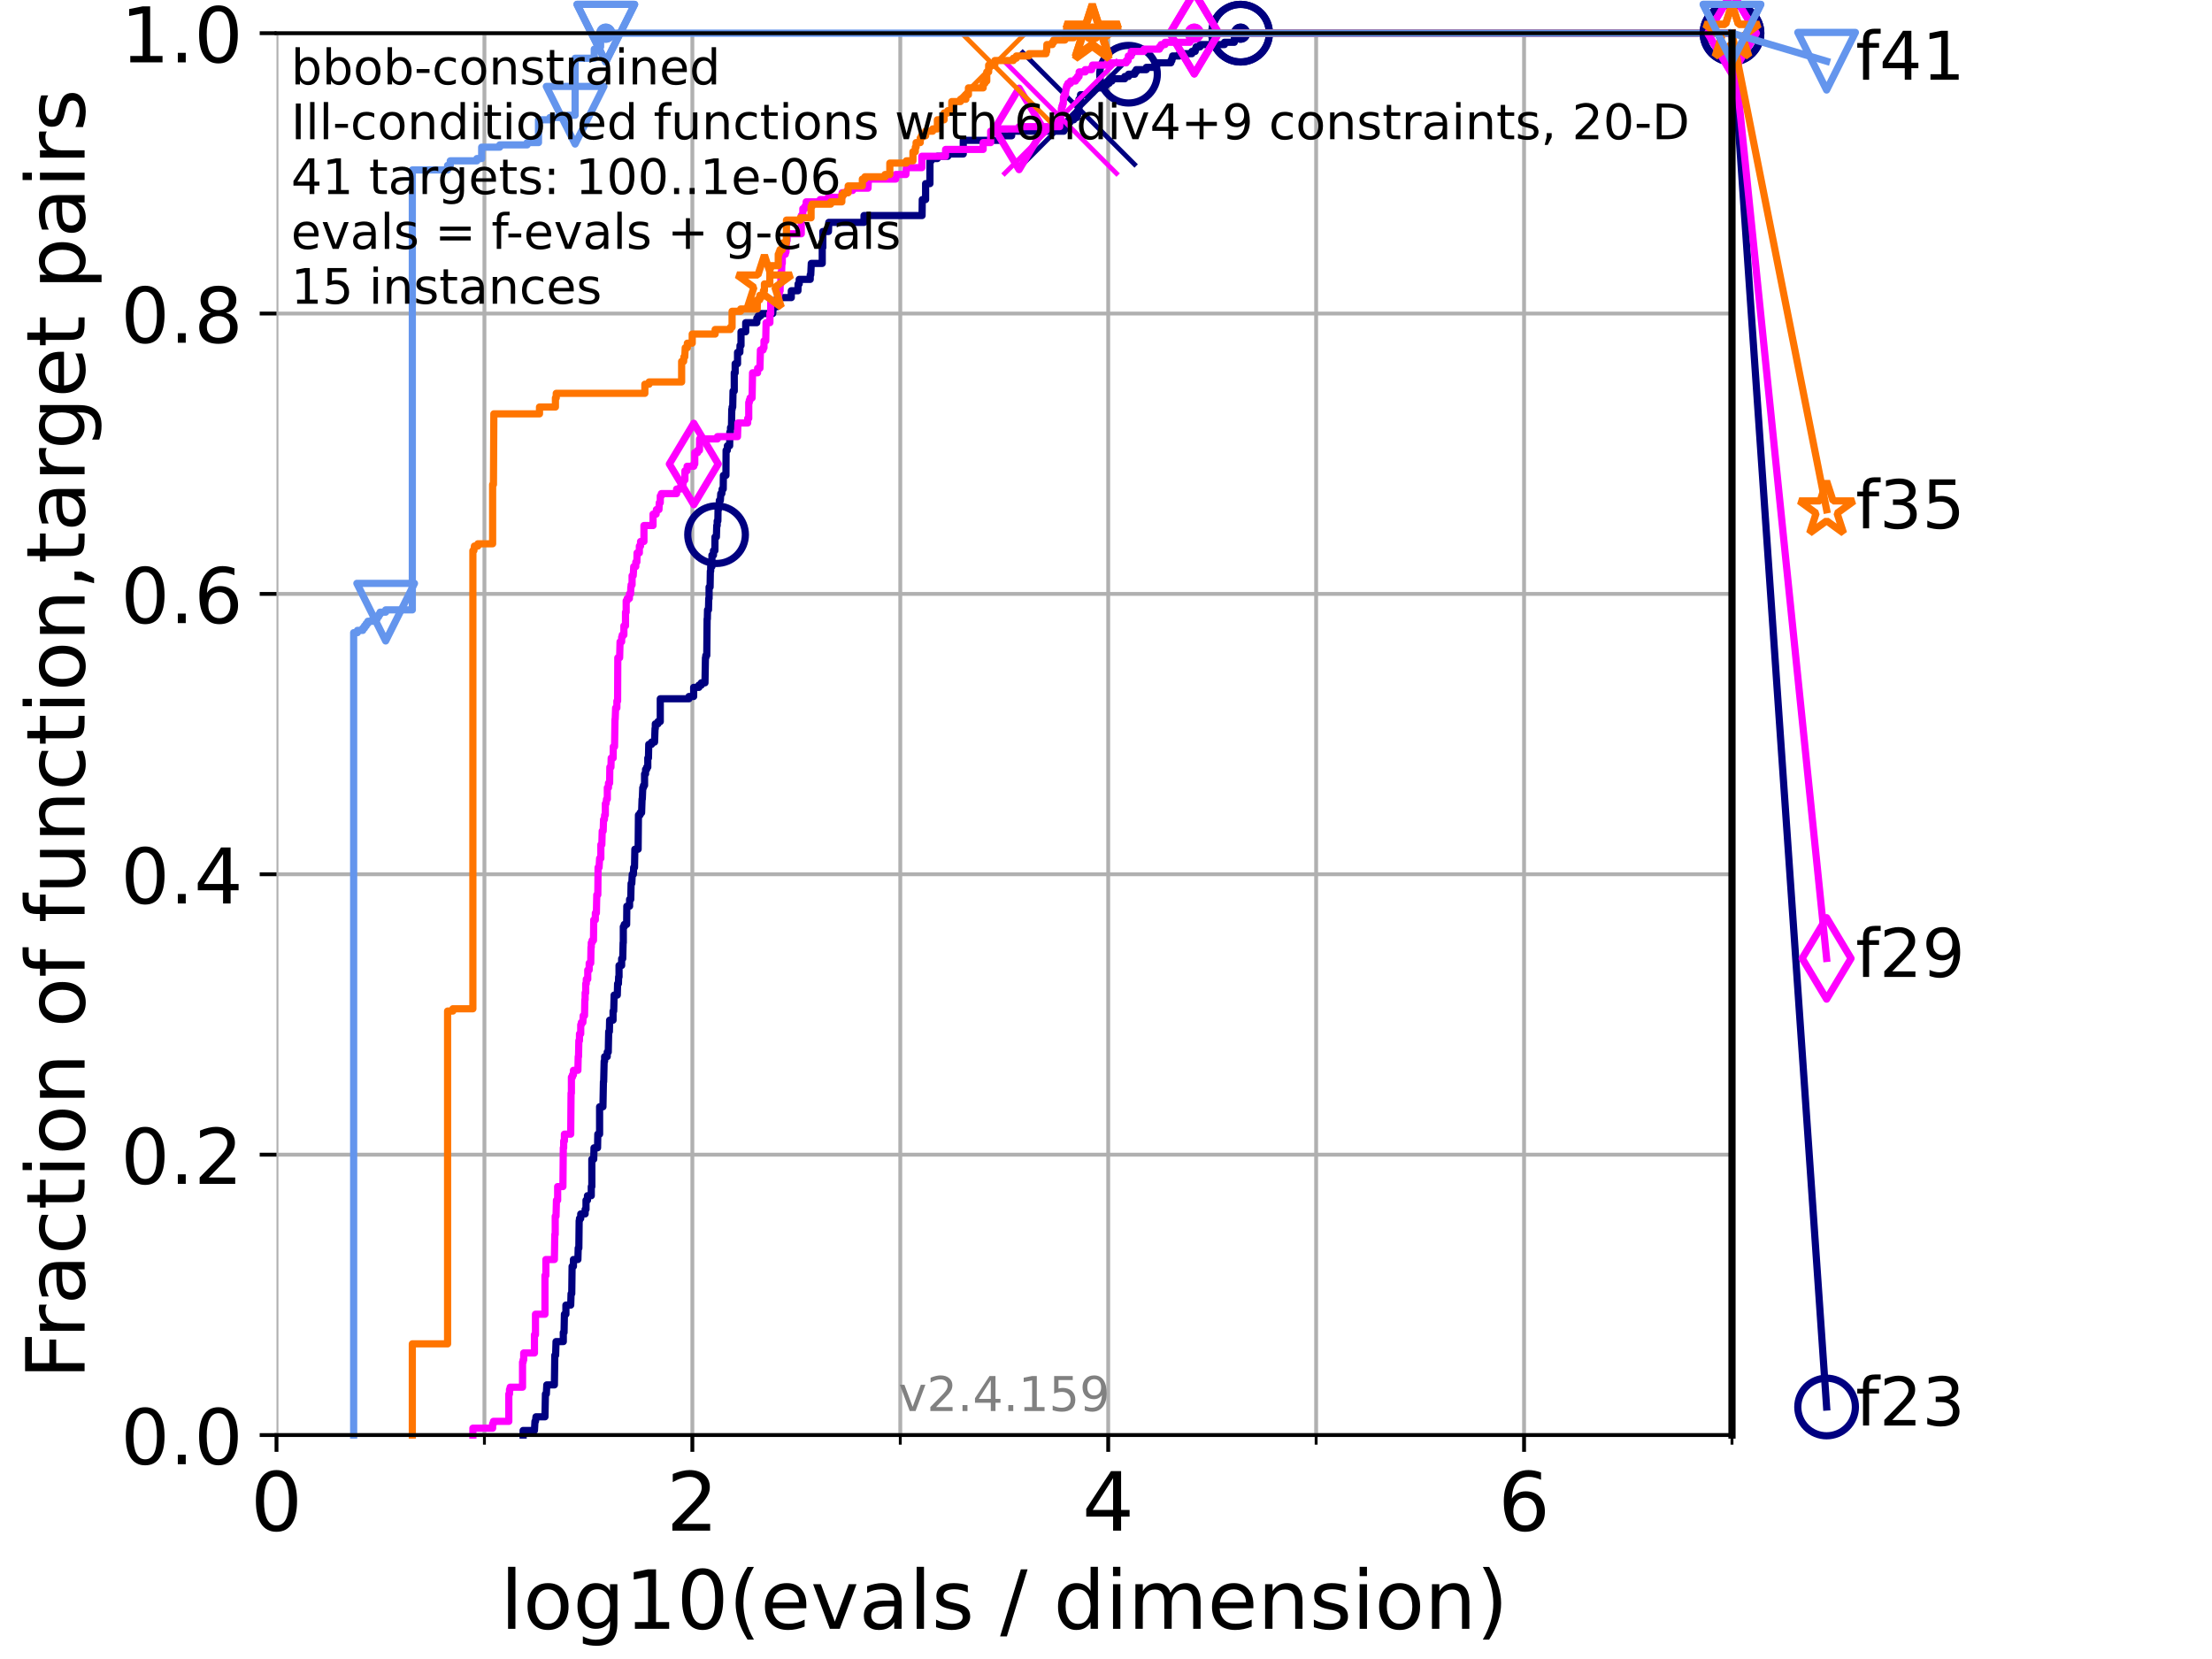 <?xml version="1.0" encoding="utf-8" standalone="no"?>
<!DOCTYPE svg PUBLIC "-//W3C//DTD SVG 1.1//EN"
  "http://www.w3.org/Graphics/SVG/1.1/DTD/svg11.dtd">
<!-- Created with matplotlib (https://matplotlib.org/) -->
<svg height="345.6pt" version="1.1" viewBox="0 0 460.8 345.6" width="460.8pt" xmlns="http://www.w3.org/2000/svg" xmlns:xlink="http://www.w3.org/1999/xlink">
 <defs>
  <style type="text/css">*{stroke-linecap:butt;stroke-linejoin:round;}</style>
 </defs>
 <g id="figure_1">
  <g id="patch_1">
   <path d="M 0 345.6 
L 460.8 345.6 
L 460.8 0 
L 0 0 
z
" style="fill:#ffffff;"/>
  </g>
  <g id="axes_1">
   <g id="patch_2">
    <path d="M 57.6 298.944 
L 360.806 298.944 
L 360.806 6.912 
L 57.6 6.912 
z
" style="fill:#ffffff;"/>
   </g>
   <g id="matplotlib.axis_1">
    <g id="xtick_1">
     <g id="line2d_1">
      <path clip-path="url(#pc5df263ca1)" d="M 57.6 298.944 
L 57.6 6.912 
" style="fill:none;stroke:#b0b0b0;stroke-linecap:square;stroke-width:0.8;"/>
     </g>
     <g id="line2d_2">
      <defs>
       <path d="M 0 0 
L 0 3.5 
" id="m82e49f8dee" style="stroke:#000000;stroke-width:0.8;"/>
      </defs>
      <g>
       <use style="stroke:#000000;stroke-width:0.8;" x="57.6" xlink:href="#m82e49f8dee" y="298.944"/>
      </g>
     </g>
     <g id="text_1">
      <!-- 0 -->
      <g transform="translate(52.192 318.861)scale(0.17 -0.17)">
       <defs>
        <path d="M 31.781 66.406 
Q 24.172 66.406 20.328 58.906 
Q 16.5 51.422 16.5 36.375 
Q 16.5 21.391 20.328 13.891 
Q 24.172 6.391 31.781 6.391 
Q 39.453 6.391 43.281 13.891 
Q 47.125 21.391 47.125 36.375 
Q 47.125 51.422 43.281 58.906 
Q 39.453 66.406 31.781 66.406 
z
M 31.781 74.219 
Q 44.047 74.219 50.516 64.516 
Q 56.984 54.828 56.984 36.375 
Q 56.984 17.969 50.516 8.266 
Q 44.047 -1.422 31.781 -1.422 
Q 19.531 -1.422 13.062 8.266 
Q 6.594 17.969 6.594 36.375 
Q 6.594 54.828 13.062 64.516 
Q 19.531 74.219 31.781 74.219 
z
" id="DejaVuSans-48"/>
       </defs>
       <use xlink:href="#DejaVuSans-48"/>
      </g>
     </g>
    </g>
    <g id="xtick_2">
     <g id="line2d_3">
      <path clip-path="url(#pc5df263ca1)" d="M 144.23 298.944 
L 144.23 6.912 
" style="fill:none;stroke:#b0b0b0;stroke-linecap:square;stroke-width:0.8;"/>
     </g>
     <g id="line2d_4">
      <g>
       <use style="stroke:#000000;stroke-width:0.8;" x="144.23" xlink:href="#m82e49f8dee" y="298.944"/>
      </g>
     </g>
     <g id="text_2">
      <!-- 2 -->
      <g transform="translate(138.822 318.861)scale(0.17 -0.17)">
       <defs>
        <path d="M 19.188 8.297 
L 53.609 8.297 
L 53.609 0 
L 7.328 0 
L 7.328 8.297 
Q 12.938 14.109 22.625 23.891 
Q 32.328 33.688 34.812 36.531 
Q 39.547 41.844 41.422 45.531 
Q 43.312 49.219 43.312 52.781 
Q 43.312 58.594 39.234 62.25 
Q 35.156 65.922 28.609 65.922 
Q 23.969 65.922 18.812 64.312 
Q 13.672 62.703 7.812 59.422 
L 7.812 69.391 
Q 13.766 71.781 18.938 73 
Q 24.125 74.219 28.422 74.219 
Q 39.75 74.219 46.484 68.547 
Q 53.219 62.891 53.219 53.422 
Q 53.219 48.922 51.531 44.891 
Q 49.859 40.875 45.406 35.406 
Q 44.188 33.984 37.641 27.219 
Q 31.109 20.453 19.188 8.297 
z
" id="DejaVuSans-50"/>
       </defs>
       <use xlink:href="#DejaVuSans-50"/>
      </g>
     </g>
    </g>
    <g id="xtick_3">
     <g id="line2d_5">
      <path clip-path="url(#pc5df263ca1)" d="M 230.861 298.944 
L 230.861 6.912 
" style="fill:none;stroke:#b0b0b0;stroke-linecap:square;stroke-width:0.8;"/>
     </g>
     <g id="line2d_6">
      <g>
       <use style="stroke:#000000;stroke-width:0.8;" x="230.861" xlink:href="#m82e49f8dee" y="298.944"/>
      </g>
     </g>
     <g id="text_3">
      <!-- 4 -->
      <g transform="translate(225.453 318.861)scale(0.17 -0.17)">
       <defs>
        <path d="M 37.797 64.312 
L 12.891 25.391 
L 37.797 25.391 
z
M 35.203 72.906 
L 47.609 72.906 
L 47.609 25.391 
L 58.016 25.391 
L 58.016 17.188 
L 47.609 17.188 
L 47.609 0 
L 37.797 0 
L 37.797 17.188 
L 4.891 17.188 
L 4.891 26.703 
z
" id="DejaVuSans-52"/>
       </defs>
       <use xlink:href="#DejaVuSans-52"/>
      </g>
     </g>
    </g>
    <g id="xtick_4">
     <g id="line2d_7">
      <path clip-path="url(#pc5df263ca1)" d="M 317.491 298.944 
L 317.491 6.912 
" style="fill:none;stroke:#b0b0b0;stroke-linecap:square;stroke-width:0.8;"/>
     </g>
     <g id="line2d_8">
      <g>
       <use style="stroke:#000000;stroke-width:0.8;" x="317.491" xlink:href="#m82e49f8dee" y="298.944"/>
      </g>
     </g>
     <g id="text_4">
      <!-- 6 -->
      <g transform="translate(312.083 318.861)scale(0.17 -0.17)">
       <defs>
        <path d="M 33.016 40.375 
Q 26.375 40.375 22.484 35.828 
Q 18.609 31.297 18.609 23.391 
Q 18.609 15.531 22.484 10.953 
Q 26.375 6.391 33.016 6.391 
Q 39.656 6.391 43.531 10.953 
Q 47.406 15.531 47.406 23.391 
Q 47.406 31.297 43.531 35.828 
Q 39.656 40.375 33.016 40.375 
z
M 52.594 71.297 
L 52.594 62.312 
Q 48.875 64.062 45.094 64.984 
Q 41.312 65.922 37.594 65.922 
Q 27.828 65.922 22.672 59.328 
Q 17.531 52.734 16.797 39.406 
Q 19.672 43.656 24.016 45.922 
Q 28.375 48.188 33.594 48.188 
Q 44.578 48.188 50.953 41.516 
Q 57.328 34.859 57.328 23.391 
Q 57.328 12.156 50.688 5.359 
Q 44.047 -1.422 33.016 -1.422 
Q 20.359 -1.422 13.672 8.266 
Q 6.984 17.969 6.984 36.375 
Q 6.984 53.656 15.188 63.938 
Q 23.391 74.219 37.203 74.219 
Q 40.922 74.219 44.703 73.484 
Q 48.484 72.75 52.594 71.297 
z
" id="DejaVuSans-54"/>
       </defs>
       <use xlink:href="#DejaVuSans-54"/>
      </g>
     </g>
    </g>
    <g id="xtick_5">
     <g id="line2d_9">
      <path clip-path="url(#pc5df263ca1)" d="M 100.915 298.944 
L 100.915 6.912 
" style="fill:none;stroke:#b0b0b0;stroke-linecap:square;stroke-width:0.8;"/>
     </g>
     <g id="line2d_10">
      <defs>
       <path d="M 0 0 
L 0 2 
" id="m82b481c420" style="stroke:#000000;stroke-width:0.6;"/>
      </defs>
      <g>
       <use style="stroke:#000000;stroke-width:0.6;" x="100.915" xlink:href="#m82b481c420" y="298.944"/>
      </g>
     </g>
    </g>
    <g id="xtick_6">
     <g id="line2d_11">
      <path clip-path="url(#pc5df263ca1)" d="M 187.546 298.944 
L 187.546 6.912 
" style="fill:none;stroke:#b0b0b0;stroke-linecap:square;stroke-width:0.8;"/>
     </g>
     <g id="line2d_12">
      <g>
       <use style="stroke:#000000;stroke-width:0.6;" x="187.546" xlink:href="#m82b481c420" y="298.944"/>
      </g>
     </g>
    </g>
    <g id="xtick_7">
     <g id="line2d_13">
      <path clip-path="url(#pc5df263ca1)" d="M 274.176 298.944 
L 274.176 6.912 
" style="fill:none;stroke:#b0b0b0;stroke-linecap:square;stroke-width:0.8;"/>
     </g>
     <g id="line2d_14">
      <g>
       <use style="stroke:#000000;stroke-width:0.6;" x="274.176" xlink:href="#m82b481c420" y="298.944"/>
      </g>
     </g>
    </g>
    <g id="xtick_8">
     <g id="line2d_15">
      <path clip-path="url(#pc5df263ca1)" d="M 360.806 298.944 
L 360.806 6.912 
" style="fill:none;stroke:#b0b0b0;stroke-linecap:square;stroke-width:0.8;"/>
     </g>
     <g id="line2d_16">
      <g>
       <use style="stroke:#000000;stroke-width:0.6;" x="360.806" xlink:href="#m82b481c420" y="298.944"/>
      </g>
     </g>
    </g>
    <g id="text_5">
     <!-- log10(evals / dimension) -->
     <g transform="translate(104.239 339.314)scale(0.17 -0.17)">
      <defs>
       <path d="M 9.422 75.984 
L 18.406 75.984 
L 18.406 0 
L 9.422 0 
z
" id="DejaVuSans-108"/>
       <path d="M 30.609 48.391 
Q 23.391 48.391 19.188 42.75 
Q 14.984 37.109 14.984 27.297 
Q 14.984 17.484 19.156 11.844 
Q 23.344 6.203 30.609 6.203 
Q 37.797 6.203 41.984 11.859 
Q 46.188 17.531 46.188 27.297 
Q 46.188 37.016 41.984 42.703 
Q 37.797 48.391 30.609 48.391 
z
M 30.609 56 
Q 42.328 56 49.016 48.375 
Q 55.719 40.766 55.719 27.297 
Q 55.719 13.875 49.016 6.219 
Q 42.328 -1.422 30.609 -1.422 
Q 18.844 -1.422 12.172 6.219 
Q 5.516 13.875 5.516 27.297 
Q 5.516 40.766 12.172 48.375 
Q 18.844 56 30.609 56 
z
" id="DejaVuSans-111"/>
       <path d="M 45.406 27.984 
Q 45.406 37.75 41.375 43.109 
Q 37.359 48.484 30.078 48.484 
Q 22.859 48.484 18.828 43.109 
Q 14.797 37.75 14.797 27.984 
Q 14.797 18.266 18.828 12.891 
Q 22.859 7.516 30.078 7.516 
Q 37.359 7.516 41.375 12.891 
Q 45.406 18.266 45.406 27.984 
z
M 54.391 6.781 
Q 54.391 -7.172 48.188 -13.984 
Q 42 -20.797 29.203 -20.797 
Q 24.469 -20.797 20.266 -20.094 
Q 16.062 -19.391 12.109 -17.922 
L 12.109 -9.188 
Q 16.062 -11.328 19.922 -12.344 
Q 23.781 -13.375 27.781 -13.375 
Q 36.625 -13.375 41.016 -8.766 
Q 45.406 -4.156 45.406 5.172 
L 45.406 9.625 
Q 42.625 4.781 38.281 2.391 
Q 33.938 0 27.875 0 
Q 17.828 0 11.672 7.656 
Q 5.516 15.328 5.516 27.984 
Q 5.516 40.672 11.672 48.328 
Q 17.828 56 27.875 56 
Q 33.938 56 38.281 53.609 
Q 42.625 51.219 45.406 46.391 
L 45.406 54.688 
L 54.391 54.688 
z
" id="DejaVuSans-103"/>
       <path d="M 12.406 8.297 
L 28.516 8.297 
L 28.516 63.922 
L 10.984 60.406 
L 10.984 69.391 
L 28.422 72.906 
L 38.281 72.906 
L 38.281 8.297 
L 54.391 8.297 
L 54.391 0 
L 12.406 0 
z
" id="DejaVuSans-49"/>
       <path d="M 31 75.875 
Q 24.469 64.656 21.281 53.656 
Q 18.109 42.672 18.109 31.391 
Q 18.109 20.125 21.312 9.062 
Q 24.516 -2 31 -13.188 
L 23.188 -13.188 
Q 15.875 -1.703 12.234 9.375 
Q 8.594 20.453 8.594 31.391 
Q 8.594 42.281 12.203 53.312 
Q 15.828 64.359 23.188 75.875 
z
" id="DejaVuSans-40"/>
       <path d="M 56.203 29.594 
L 56.203 25.203 
L 14.891 25.203 
Q 15.484 15.922 20.484 11.062 
Q 25.484 6.203 34.422 6.203 
Q 39.594 6.203 44.453 7.469 
Q 49.312 8.734 54.109 11.281 
L 54.109 2.781 
Q 49.266 0.734 44.188 -0.344 
Q 39.109 -1.422 33.891 -1.422 
Q 20.797 -1.422 13.156 6.188 
Q 5.516 13.812 5.516 26.812 
Q 5.516 40.234 12.766 48.109 
Q 20.016 56 32.328 56 
Q 43.359 56 49.781 48.891 
Q 56.203 41.797 56.203 29.594 
z
M 47.219 32.234 
Q 47.125 39.594 43.094 43.984 
Q 39.062 48.391 32.422 48.391 
Q 24.906 48.391 20.391 44.141 
Q 15.875 39.891 15.188 32.172 
z
" id="DejaVuSans-101"/>
       <path d="M 2.984 54.688 
L 12.5 54.688 
L 29.594 8.797 
L 46.688 54.688 
L 56.203 54.688 
L 35.688 0 
L 23.484 0 
z
" id="DejaVuSans-118"/>
       <path d="M 34.281 27.484 
Q 23.391 27.484 19.188 25 
Q 14.984 22.516 14.984 16.5 
Q 14.984 11.719 18.141 8.906 
Q 21.297 6.109 26.703 6.109 
Q 34.188 6.109 38.703 11.406 
Q 43.219 16.703 43.219 25.484 
L 43.219 27.484 
z
M 52.203 31.203 
L 52.203 0 
L 43.219 0 
L 43.219 8.297 
Q 40.141 3.328 35.547 0.953 
Q 30.953 -1.422 24.312 -1.422 
Q 15.922 -1.422 10.953 3.297 
Q 6 8.016 6 15.922 
Q 6 25.141 12.172 29.828 
Q 18.359 34.516 30.609 34.516 
L 43.219 34.516 
L 43.219 35.406 
Q 43.219 41.609 39.141 45 
Q 35.062 48.391 27.688 48.391 
Q 23 48.391 18.547 47.266 
Q 14.109 46.141 10.016 43.891 
L 10.016 52.203 
Q 14.938 54.109 19.578 55.047 
Q 24.219 56 28.609 56 
Q 40.484 56 46.344 49.844 
Q 52.203 43.703 52.203 31.203 
z
" id="DejaVuSans-97"/>
       <path d="M 44.281 53.078 
L 44.281 44.578 
Q 40.484 46.531 36.375 47.5 
Q 32.281 48.484 27.875 48.484 
Q 21.188 48.484 17.844 46.438 
Q 14.5 44.391 14.5 40.281 
Q 14.5 37.156 16.891 35.375 
Q 19.281 33.594 26.516 31.984 
L 29.594 31.297 
Q 39.156 29.25 43.188 25.516 
Q 47.219 21.781 47.219 15.094 
Q 47.219 7.469 41.188 3.016 
Q 35.156 -1.422 24.609 -1.422 
Q 20.219 -1.422 15.453 -0.562 
Q 10.688 0.297 5.422 2 
L 5.422 11.281 
Q 10.406 8.688 15.234 7.391 
Q 20.062 6.109 24.812 6.109 
Q 31.156 6.109 34.562 8.281 
Q 37.984 10.453 37.984 14.406 
Q 37.984 18.062 35.516 20.016 
Q 33.062 21.969 24.703 23.781 
L 21.578 24.516 
Q 13.234 26.266 9.516 29.906 
Q 5.812 33.547 5.812 39.891 
Q 5.812 47.609 11.281 51.797 
Q 16.75 56 26.812 56 
Q 31.781 56 36.172 55.266 
Q 40.578 54.547 44.281 53.078 
z
" id="DejaVuSans-115"/>
       <path id="DejaVuSans-32"/>
       <path d="M 25.391 72.906 
L 33.688 72.906 
L 8.297 -9.281 
L 0 -9.281 
z
" id="DejaVuSans-47"/>
       <path d="M 45.406 46.391 
L 45.406 75.984 
L 54.391 75.984 
L 54.391 0 
L 45.406 0 
L 45.406 8.203 
Q 42.578 3.328 38.25 0.953 
Q 33.938 -1.422 27.875 -1.422 
Q 17.969 -1.422 11.734 6.484 
Q 5.516 14.406 5.516 27.297 
Q 5.516 40.188 11.734 48.094 
Q 17.969 56 27.875 56 
Q 33.938 56 38.25 53.625 
Q 42.578 51.266 45.406 46.391 
z
M 14.797 27.297 
Q 14.797 17.391 18.875 11.75 
Q 22.953 6.109 30.078 6.109 
Q 37.203 6.109 41.297 11.75 
Q 45.406 17.391 45.406 27.297 
Q 45.406 37.203 41.297 42.844 
Q 37.203 48.484 30.078 48.484 
Q 22.953 48.484 18.875 42.844 
Q 14.797 37.203 14.797 27.297 
z
" id="DejaVuSans-100"/>
       <path d="M 9.422 54.688 
L 18.406 54.688 
L 18.406 0 
L 9.422 0 
z
M 9.422 75.984 
L 18.406 75.984 
L 18.406 64.594 
L 9.422 64.594 
z
" id="DejaVuSans-105"/>
       <path d="M 52 44.188 
Q 55.375 50.25 60.062 53.125 
Q 64.75 56 71.094 56 
Q 79.641 56 84.281 50.016 
Q 88.922 44.047 88.922 33.016 
L 88.922 0 
L 79.891 0 
L 79.891 32.719 
Q 79.891 40.578 77.094 44.375 
Q 74.312 48.188 68.609 48.188 
Q 61.625 48.188 57.562 43.547 
Q 53.516 38.922 53.516 30.906 
L 53.516 0 
L 44.484 0 
L 44.484 32.719 
Q 44.484 40.625 41.703 44.406 
Q 38.922 48.188 33.109 48.188 
Q 26.219 48.188 22.156 43.531 
Q 18.109 38.875 18.109 30.906 
L 18.109 0 
L 9.078 0 
L 9.078 54.688 
L 18.109 54.688 
L 18.109 46.188 
Q 21.188 51.219 25.484 53.609 
Q 29.781 56 35.688 56 
Q 41.656 56 45.828 52.969 
Q 50 49.953 52 44.188 
z
" id="DejaVuSans-109"/>
       <path d="M 54.891 33.016 
L 54.891 0 
L 45.906 0 
L 45.906 32.719 
Q 45.906 40.484 42.875 44.328 
Q 39.844 48.188 33.797 48.188 
Q 26.516 48.188 22.312 43.547 
Q 18.109 38.922 18.109 30.906 
L 18.109 0 
L 9.078 0 
L 9.078 54.688 
L 18.109 54.688 
L 18.109 46.188 
Q 21.344 51.125 25.703 53.562 
Q 30.078 56 35.797 56 
Q 45.219 56 50.047 50.172 
Q 54.891 44.344 54.891 33.016 
z
" id="DejaVuSans-110"/>
       <path d="M 8.016 75.875 
L 15.828 75.875 
Q 23.141 64.359 26.781 53.312 
Q 30.422 42.281 30.422 31.391 
Q 30.422 20.453 26.781 9.375 
Q 23.141 -1.703 15.828 -13.188 
L 8.016 -13.188 
Q 14.5 -2 17.703 9.062 
Q 20.906 20.125 20.906 31.391 
Q 20.906 42.672 17.703 53.656 
Q 14.5 64.656 8.016 75.875 
z
" id="DejaVuSans-41"/>
      </defs>
      <use xlink:href="#DejaVuSans-108"/>
      <use x="27.783" xlink:href="#DejaVuSans-111"/>
      <use x="88.965" xlink:href="#DejaVuSans-103"/>
      <use x="152.441" xlink:href="#DejaVuSans-49"/>
      <use x="216.064" xlink:href="#DejaVuSans-48"/>
      <use x="279.688" xlink:href="#DejaVuSans-40"/>
      <use x="318.701" xlink:href="#DejaVuSans-101"/>
      <use x="380.225" xlink:href="#DejaVuSans-118"/>
      <use x="439.404" xlink:href="#DejaVuSans-97"/>
      <use x="500.684" xlink:href="#DejaVuSans-108"/>
      <use x="528.467" xlink:href="#DejaVuSans-115"/>
      <use x="580.566" xlink:href="#DejaVuSans-32"/>
      <use x="612.354" xlink:href="#DejaVuSans-47"/>
      <use x="646.045" xlink:href="#DejaVuSans-32"/>
      <use x="677.832" xlink:href="#DejaVuSans-100"/>
      <use x="741.309" xlink:href="#DejaVuSans-105"/>
      <use x="769.092" xlink:href="#DejaVuSans-109"/>
      <use x="866.504" xlink:href="#DejaVuSans-101"/>
      <use x="928.027" xlink:href="#DejaVuSans-110"/>
      <use x="991.406" xlink:href="#DejaVuSans-115"/>
      <use x="1043.506" xlink:href="#DejaVuSans-105"/>
      <use x="1071.289" xlink:href="#DejaVuSans-111"/>
      <use x="1132.471" xlink:href="#DejaVuSans-110"/>
      <use x="1195.85" xlink:href="#DejaVuSans-41"/>
     </g>
    </g>
   </g>
   <g id="matplotlib.axis_2">
    <g id="ytick_1">
     <g id="line2d_17">
      <path clip-path="url(#pc5df263ca1)" d="M 57.6 298.944 
L 360.806 298.944 
" style="fill:none;stroke:#b0b0b0;stroke-linecap:square;stroke-width:0.8;"/>
     </g>
     <g id="line2d_18">
      <defs>
       <path d="M 0 0 
L -3.5 0 
" id="m5ff3f62ac7" style="stroke:#000000;stroke-width:0.8;"/>
      </defs>
      <g>
       <use style="stroke:#000000;stroke-width:0.8;" x="57.6" xlink:href="#m5ff3f62ac7" y="298.944"/>
      </g>
     </g>
     <g id="text_6">
      <!-- 0.0 -->
      <g transform="translate(25.155 305.023)scale(0.16 -0.16)">
       <defs>
        <path d="M 10.688 12.406 
L 21 12.406 
L 21 0 
L 10.688 0 
z
" id="DejaVuSans-46"/>
       </defs>
       <use xlink:href="#DejaVuSans-48"/>
       <use x="63.623" xlink:href="#DejaVuSans-46"/>
       <use x="95.41" xlink:href="#DejaVuSans-48"/>
      </g>
     </g>
    </g>
    <g id="ytick_2">
     <g id="line2d_19">
      <path clip-path="url(#pc5df263ca1)" d="M 57.6 240.538 
L 360.806 240.538 
" style="fill:none;stroke:#b0b0b0;stroke-linecap:square;stroke-width:0.8;"/>
     </g>
     <g id="line2d_20">
      <g>
       <use style="stroke:#000000;stroke-width:0.8;" x="57.6" xlink:href="#m5ff3f62ac7" y="240.538"/>
      </g>
     </g>
     <g id="text_7">
      <!-- 0.2 -->
      <g transform="translate(25.155 246.616)scale(0.16 -0.16)">
       <use xlink:href="#DejaVuSans-48"/>
       <use x="63.623" xlink:href="#DejaVuSans-46"/>
       <use x="95.41" xlink:href="#DejaVuSans-50"/>
      </g>
     </g>
    </g>
    <g id="ytick_3">
     <g id="line2d_21">
      <path clip-path="url(#pc5df263ca1)" d="M 57.6 182.131 
L 360.806 182.131 
" style="fill:none;stroke:#b0b0b0;stroke-linecap:square;stroke-width:0.8;"/>
     </g>
     <g id="line2d_22">
      <g>
       <use style="stroke:#000000;stroke-width:0.8;" x="57.6" xlink:href="#m5ff3f62ac7" y="182.131"/>
      </g>
     </g>
     <g id="text_8">
      <!-- 0.4 -->
      <g transform="translate(25.155 188.21)scale(0.16 -0.16)">
       <use xlink:href="#DejaVuSans-48"/>
       <use x="63.623" xlink:href="#DejaVuSans-46"/>
       <use x="95.41" xlink:href="#DejaVuSans-52"/>
      </g>
     </g>
    </g>
    <g id="ytick_4">
     <g id="line2d_23">
      <path clip-path="url(#pc5df263ca1)" d="M 57.6 123.725 
L 360.806 123.725 
" style="fill:none;stroke:#b0b0b0;stroke-linecap:square;stroke-width:0.8;"/>
     </g>
     <g id="line2d_24">
      <g>
       <use style="stroke:#000000;stroke-width:0.8;" x="57.6" xlink:href="#m5ff3f62ac7" y="123.725"/>
      </g>
     </g>
     <g id="text_9">
      <!-- 0.6 -->
      <g transform="translate(25.155 129.804)scale(0.16 -0.16)">
       <use xlink:href="#DejaVuSans-48"/>
       <use x="63.623" xlink:href="#DejaVuSans-46"/>
       <use x="95.41" xlink:href="#DejaVuSans-54"/>
      </g>
     </g>
    </g>
    <g id="ytick_5">
     <g id="line2d_25">
      <path clip-path="url(#pc5df263ca1)" d="M 57.6 65.318 
L 360.806 65.318 
" style="fill:none;stroke:#b0b0b0;stroke-linecap:square;stroke-width:0.8;"/>
     </g>
     <g id="line2d_26">
      <g>
       <use style="stroke:#000000;stroke-width:0.8;" x="57.6" xlink:href="#m5ff3f62ac7" y="65.318"/>
      </g>
     </g>
     <g id="text_10">
      <!-- 0.8 -->
      <g transform="translate(25.155 71.397)scale(0.16 -0.16)">
       <defs>
        <path d="M 31.781 34.625 
Q 24.75 34.625 20.719 30.859 
Q 16.703 27.094 16.703 20.516 
Q 16.703 13.922 20.719 10.156 
Q 24.75 6.391 31.781 6.391 
Q 38.812 6.391 42.859 10.172 
Q 46.922 13.969 46.922 20.516 
Q 46.922 27.094 42.891 30.859 
Q 38.875 34.625 31.781 34.625 
z
M 21.922 38.812 
Q 15.578 40.375 12.031 44.719 
Q 8.5 49.078 8.5 55.328 
Q 8.5 64.062 14.719 69.141 
Q 20.953 74.219 31.781 74.219 
Q 42.672 74.219 48.875 69.141 
Q 55.078 64.062 55.078 55.328 
Q 55.078 49.078 51.531 44.719 
Q 48 40.375 41.703 38.812 
Q 48.828 37.156 52.797 32.312 
Q 56.781 27.484 56.781 20.516 
Q 56.781 9.906 50.312 4.234 
Q 43.844 -1.422 31.781 -1.422 
Q 19.734 -1.422 13.25 4.234 
Q 6.781 9.906 6.781 20.516 
Q 6.781 27.484 10.781 32.312 
Q 14.797 37.156 21.922 38.812 
z
M 18.312 54.391 
Q 18.312 48.734 21.844 45.562 
Q 25.391 42.391 31.781 42.391 
Q 38.141 42.391 41.719 45.562 
Q 45.312 48.734 45.312 54.391 
Q 45.312 60.062 41.719 63.234 
Q 38.141 66.406 31.781 66.406 
Q 25.391 66.406 21.844 63.234 
Q 18.312 60.062 18.312 54.391 
z
" id="DejaVuSans-56"/>
       </defs>
       <use xlink:href="#DejaVuSans-48"/>
       <use x="63.623" xlink:href="#DejaVuSans-46"/>
       <use x="95.41" xlink:href="#DejaVuSans-56"/>
      </g>
     </g>
    </g>
    <g id="ytick_6">
     <g id="line2d_27">
      <path clip-path="url(#pc5df263ca1)" d="M 57.6 6.912 
L 360.806 6.912 
" style="fill:none;stroke:#b0b0b0;stroke-linecap:square;stroke-width:0.8;"/>
     </g>
     <g id="line2d_28">
      <g>
       <use style="stroke:#000000;stroke-width:0.8;" x="57.6" xlink:href="#m5ff3f62ac7" y="6.912"/>
      </g>
     </g>
     <g id="text_11">
      <!-- 1.0 -->
      <g transform="translate(25.155 12.991)scale(0.16 -0.16)">
       <use xlink:href="#DejaVuSans-49"/>
       <use x="63.623" xlink:href="#DejaVuSans-46"/>
       <use x="95.41" xlink:href="#DejaVuSans-48"/>
      </g>
     </g>
    </g>
    <g id="text_12">
     <!-- Fraction of function,target pairs -->
     <g transform="translate(17.62 287.313)rotate(-90)scale(0.17 -0.17)">
      <defs>
       <path d="M 9.812 72.906 
L 51.703 72.906 
L 51.703 64.594 
L 19.672 64.594 
L 19.672 43.109 
L 48.578 43.109 
L 48.578 34.812 
L 19.672 34.812 
L 19.672 0 
L 9.812 0 
z
" id="DejaVuSans-70"/>
       <path d="M 41.109 46.297 
Q 39.594 47.172 37.812 47.578 
Q 36.031 48 33.891 48 
Q 26.266 48 22.188 43.047 
Q 18.109 38.094 18.109 28.812 
L 18.109 0 
L 9.078 0 
L 9.078 54.688 
L 18.109 54.688 
L 18.109 46.188 
Q 20.953 51.172 25.484 53.578 
Q 30.031 56 36.531 56 
Q 37.453 56 38.578 55.875 
Q 39.703 55.766 41.062 55.516 
z
" id="DejaVuSans-114"/>
       <path d="M 48.781 52.594 
L 48.781 44.188 
Q 44.969 46.297 41.141 47.344 
Q 37.312 48.391 33.406 48.391 
Q 24.656 48.391 19.812 42.844 
Q 14.984 37.312 14.984 27.297 
Q 14.984 17.281 19.812 11.734 
Q 24.656 6.203 33.406 6.203 
Q 37.312 6.203 41.141 7.25 
Q 44.969 8.297 48.781 10.406 
L 48.781 2.094 
Q 45.016 0.344 40.984 -0.531 
Q 36.969 -1.422 32.422 -1.422 
Q 20.062 -1.422 12.781 6.344 
Q 5.516 14.109 5.516 27.297 
Q 5.516 40.672 12.859 48.328 
Q 20.219 56 33.016 56 
Q 37.156 56 41.109 55.141 
Q 45.062 54.297 48.781 52.594 
z
" id="DejaVuSans-99"/>
       <path d="M 18.312 70.219 
L 18.312 54.688 
L 36.812 54.688 
L 36.812 47.703 
L 18.312 47.703 
L 18.312 18.016 
Q 18.312 11.328 20.141 9.422 
Q 21.969 7.516 27.594 7.516 
L 36.812 7.516 
L 36.812 0 
L 27.594 0 
Q 17.188 0 13.234 3.875 
Q 9.281 7.766 9.281 18.016 
L 9.281 47.703 
L 2.688 47.703 
L 2.688 54.688 
L 9.281 54.688 
L 9.281 70.219 
z
" id="DejaVuSans-116"/>
       <path d="M 37.109 75.984 
L 37.109 68.5 
L 28.516 68.5 
Q 23.688 68.5 21.797 66.547 
Q 19.922 64.594 19.922 59.516 
L 19.922 54.688 
L 34.719 54.688 
L 34.719 47.703 
L 19.922 47.703 
L 19.922 0 
L 10.891 0 
L 10.891 47.703 
L 2.297 47.703 
L 2.297 54.688 
L 10.891 54.688 
L 10.891 58.5 
Q 10.891 67.625 15.141 71.797 
Q 19.391 75.984 28.609 75.984 
z
" id="DejaVuSans-102"/>
       <path d="M 8.5 21.578 
L 8.5 54.688 
L 17.484 54.688 
L 17.484 21.922 
Q 17.484 14.156 20.5 10.266 
Q 23.531 6.391 29.594 6.391 
Q 36.859 6.391 41.078 11.031 
Q 45.312 15.672 45.312 23.688 
L 45.312 54.688 
L 54.297 54.688 
L 54.297 0 
L 45.312 0 
L 45.312 8.406 
Q 42.047 3.422 37.719 1 
Q 33.406 -1.422 27.688 -1.422 
Q 18.266 -1.422 13.375 4.438 
Q 8.5 10.297 8.5 21.578 
z
M 31.109 56 
z
" id="DejaVuSans-117"/>
       <path d="M 11.719 12.406 
L 22.016 12.406 
L 22.016 4 
L 14.016 -11.625 
L 7.719 -11.625 
L 11.719 4 
z
" id="DejaVuSans-44"/>
       <path d="M 18.109 8.203 
L 18.109 -20.797 
L 9.078 -20.797 
L 9.078 54.688 
L 18.109 54.688 
L 18.109 46.391 
Q 20.953 51.266 25.266 53.625 
Q 29.594 56 35.594 56 
Q 45.562 56 51.781 48.094 
Q 58.016 40.188 58.016 27.297 
Q 58.016 14.406 51.781 6.484 
Q 45.562 -1.422 35.594 -1.422 
Q 29.594 -1.422 25.266 0.953 
Q 20.953 3.328 18.109 8.203 
z
M 48.688 27.297 
Q 48.688 37.203 44.609 42.844 
Q 40.531 48.484 33.406 48.484 
Q 26.266 48.484 22.188 42.844 
Q 18.109 37.203 18.109 27.297 
Q 18.109 17.391 22.188 11.75 
Q 26.266 6.109 33.406 6.109 
Q 40.531 6.109 44.609 11.75 
Q 48.688 17.391 48.688 27.297 
z
" id="DejaVuSans-112"/>
      </defs>
      <use xlink:href="#DejaVuSans-70"/>
      <use x="50.27" xlink:href="#DejaVuSans-114"/>
      <use x="91.383" xlink:href="#DejaVuSans-97"/>
      <use x="152.662" xlink:href="#DejaVuSans-99"/>
      <use x="207.643" xlink:href="#DejaVuSans-116"/>
      <use x="246.852" xlink:href="#DejaVuSans-105"/>
      <use x="274.635" xlink:href="#DejaVuSans-111"/>
      <use x="335.816" xlink:href="#DejaVuSans-110"/>
      <use x="399.195" xlink:href="#DejaVuSans-32"/>
      <use x="430.982" xlink:href="#DejaVuSans-111"/>
      <use x="492.164" xlink:href="#DejaVuSans-102"/>
      <use x="527.369" xlink:href="#DejaVuSans-32"/>
      <use x="559.156" xlink:href="#DejaVuSans-102"/>
      <use x="594.361" xlink:href="#DejaVuSans-117"/>
      <use x="657.74" xlink:href="#DejaVuSans-110"/>
      <use x="721.119" xlink:href="#DejaVuSans-99"/>
      <use x="776.1" xlink:href="#DejaVuSans-116"/>
      <use x="815.309" xlink:href="#DejaVuSans-105"/>
      <use x="843.092" xlink:href="#DejaVuSans-111"/>
      <use x="904.273" xlink:href="#DejaVuSans-110"/>
      <use x="967.652" xlink:href="#DejaVuSans-44"/>
      <use x="999.439" xlink:href="#DejaVuSans-116"/>
      <use x="1038.648" xlink:href="#DejaVuSans-97"/>
      <use x="1099.928" xlink:href="#DejaVuSans-114"/>
      <use x="1139.291" xlink:href="#DejaVuSans-103"/>
      <use x="1202.768" xlink:href="#DejaVuSans-101"/>
      <use x="1264.291" xlink:href="#DejaVuSans-116"/>
      <use x="1303.5" xlink:href="#DejaVuSans-32"/>
      <use x="1335.287" xlink:href="#DejaVuSans-112"/>
      <use x="1398.764" xlink:href="#DejaVuSans-97"/>
      <use x="1460.043" xlink:href="#DejaVuSans-105"/>
      <use x="1487.826" xlink:href="#DejaVuSans-114"/>
      <use x="1528.939" xlink:href="#DejaVuSans-115"/>
     </g>
    </g>
   </g>
   <g id="line2d_29">
    <defs>
     <path d="M 0 1.5 
C 0.398 1.5 0.779 1.342 1.061 1.061 
C 1.342 0.779 1.5 0.398 1.5 0 
C 1.5 -0.398 1.342 -0.779 1.061 -1.061 
C 0.779 -1.342 0.398 -1.5 0 -1.5 
C -0.398 -1.5 -0.779 -1.342 -1.061 -1.061 
C -1.342 -0.779 -1.5 -0.398 -1.5 0 
C -1.5 0.398 -1.342 0.779 -1.061 1.061 
C -0.779 1.342 -0.398 1.5 0 1.5 
z
" id="mfc45ea607e" style="stroke:#000080;"/>
    </defs>
    <g>
     <use style="fill:#000080;stroke:#000080;" x="258.431" xlink:href="#mfc45ea607e" y="6.912"/>
     <use style="fill:#000080;stroke:#000080;" x="258.431" xlink:href="#mfc45ea607e" y="6.912"/>
    </g>
   </g>
   <g id="line2d_30">
    <path d="M 108.977 298.944 
L 108.977 297.994 
L 111.335 297.994 
L 111.442 296.095 
L 111.55 296.095 
L 111.656 295.145 
L 113.526 295.145 
L 113.622 290.397 
L 113.813 290.397 
L 113.907 288.497 
L 115.489 288.497 
L 115.576 282.324 
L 115.747 282.324 
L 115.833 279.475 
L 117.345 279.475 
L 117.345 277.576 
L 117.501 277.576 
L 117.579 273.777 
L 117.887 273.777 
L 117.887 271.878 
L 118.89 271.878 
L 118.962 269.503 
L 119.106 269.503 
L 119.177 263.805 
L 119.46 263.805 
L 119.46 262.381 
L 120.384 262.381 
L 120.451 260.006 
L 120.584 260.006 
L 120.65 254.308 
L 120.716 254.308 
L 120.716 253.833 
L 120.976 253.833 
L 120.976 252.884 
L 121.893 252.884 
L 121.893 251.934 
L 122.077 251.934 
L 122.077 250.035 
L 122.38 250.035 
L 122.38 249.085 
L 123.174 249.085 
L 123.174 247.185 
L 123.289 247.185 
L 123.289 241.487 
L 123.686 241.487 
L 123.742 239.113 
L 124.482 239.113 
L 124.535 236.264 
L 124.907 236.264 
L 124.907 230.566 
L 125.603 230.566 
L 125.704 225.342 
L 125.754 225.342 
L 125.855 221.069 
L 125.954 221.069 
L 125.954 220.119 
L 126.493 220.119 
L 126.493 219.169 
L 126.709 219.169 
L 126.804 214.896 
L 126.946 214.896 
L 126.994 212.522 
L 127.709 212.522 
L 127.709 210.622 
L 127.844 210.622 
L 127.934 207.298 
L 128.593 207.298 
L 128.658 204.924 
L 128.829 204.924 
L 128.872 203.499 
L 128.957 203.499 
L 128.957 201.125 
L 129.5 201.125 
L 129.5 199.701 
L 129.725 199.701 
L 129.806 196.377 
L 129.846 196.377 
L 129.846 193.053 
L 130.047 193.053 
L 130.047 192.578 
L 130.541 192.578 
L 130.579 188.779 
L 131.154 188.779 
L 131.154 187.355 
L 131.397 187.355 
L 131.471 184.031 
L 131.619 184.031 
L 131.711 182.131 
L 131.947 182.131 
L 132.001 180.707 
L 132.181 180.707 
L 132.252 176.908 
L 132.933 176.908 
L 133.001 169.785 
L 133.34 169.785 
L 133.34 169.31 
L 133.656 169.31 
L 133.755 166.461 
L 133.804 166.461 
L 133.902 164.087 
L 134.048 164.087 
L 134.048 163.612 
L 134.273 163.612 
L 134.273 161.238 
L 134.479 161.238 
L 134.479 160.288 
L 134.715 160.288 
L 134.715 159.813 
L 134.947 159.813 
L 134.947 157.914 
L 135.085 157.914 
L 135.147 155.065 
L 135.732 155.065 
L 135.732 154.59 
L 136.357 154.59 
L 136.457 151.741 
L 136.513 151.741 
L 136.513 150.791 
L 137.058 150.791 
L 137.058 150.316 
L 137.548 150.316 
L 137.548 145.568 
L 143.521 145.568 
L 143.521 145.093 
L 144.501 145.093 
L 144.501 143.194 
L 145.591 143.194 
L 145.591 142.719 
L 146.1 142.719 
L 146.1 142.244 
L 146.86 142.244 
L 146.957 137.021 
L 147.031 137.021 
L 147.031 136.546 
L 147.232 136.546 
L 147.304 128.948 
L 147.352 128.948 
L 147.392 127.049 
L 147.589 127.049 
L 147.644 124.674 
L 147.715 124.674 
L 147.715 122.3 
L 147.925 122.3 
L 147.979 118.976 
L 148.048 118.976 
L 148.048 118.027 
L 148.307 118.027 
L 148.307 115.652 
L 148.63 115.652 
L 148.63 114.703 
L 148.926 114.703 
L 148.948 111.854 
L 149.238 111.854 
L 149.31 109.479 
L 149.403 109.479 
L 149.403 108.53 
L 149.545 108.53 
L 149.581 106.155 
L 149.673 106.155 
L 149.673 105.681 
L 149.848 105.681 
L 149.848 104.256 
L 150.063 104.256 
L 150.146 102.831 
L 150.371 102.831 
L 150.439 101.882 
L 150.66 101.882 
L 150.694 99.033 
L 151.227 99.033 
L 151.259 93.809 
L 151.516 93.809 
L 151.529 92.86 
L 152.001 92.86 
L 152.039 90.011 
L 152.181 90.011 
L 152.181 89.061 
L 152.377 89.061 
L 152.444 85.262 
L 152.517 85.262 
L 152.517 84.787 
L 152.638 84.787 
L 152.704 81.463 
L 152.96 81.463 
L 152.96 77.664 
L 153.148 77.664 
L 153.148 75.765 
L 153.645 75.765 
L 153.645 73.391 
L 154.129 73.391 
L 154.157 71.966 
L 154.367 71.966 
L 154.367 69.117 
L 155.345 69.117 
L 155.345 67.218 
L 157.656 67.218 
L 157.665 66.268 
L 157.962 66.268 
L 157.962 65.793 
L 158.476 65.793 
L 158.476 65.318 
L 160.976 65.318 
L 161.014 64.369 
L 161.141 64.369 
L 161.141 63.894 
L 161.895 63.894 
L 161.928 61.994 
L 164.844 61.994 
L 164.844 60.57 
L 166.228 60.57 
L 166.255 59.145 
L 166.489 59.145 
L 166.489 58.196 
L 168.784 58.196 
L 168.784 57.246 
L 168.895 57.246 
L 169.004 54.872 
L 171.287 54.872 
L 171.287 51.548 
L 171.412 51.548 
L 171.412 48.224 
L 172.581 48.224 
L 172.654 46.324 
L 179.991 46.324 
L 179.991 44.9 
L 192.085 44.9 
L 192.125 41.576 
L 192.822 41.576 
L 192.822 38.252 
L 193.722 38.252 
L 193.729 33.504 
L 193.991 33.504 
L 193.991 33.029 
L 195.267 33.029 
L 195.267 32.554 
L 197.453 32.554 
L 197.453 32.079 
L 200.664 32.079 
L 200.664 29.23 
L 208.196 29.23 
L 208.196 28.28 
L 210.746 28.28 
L 210.746 27.33 
L 221.606 27.33 
L 221.606 26.856 
L 221.943 26.856 
L 222.014 25.906 
L 222.379 25.906 
L 222.379 25.431 
L 222.953 25.431 
L 222.953 24.956 
L 223.69 24.956 
L 223.69 24.481 
L 224.361 24.481 
L 224.361 24.007 
L 224.503 24.007 
L 224.503 23.057 
L 224.635 23.057 
L 224.635 22.582 
L 224.767 22.582 
L 224.767 20.683 
L 225.098 20.683 
L 225.098 19.733 
L 226.786 19.733 
L 226.786 19.258 
L 227.62 19.258 
L 227.62 18.783 
L 228.004 18.783 
L 228.004 18.308 
L 229.314 18.308 
L 229.314 17.834 
L 230.448 17.834 
L 230.448 17.359 
L 231.06 17.359 
L 231.06 16.884 
L 231.639 16.884 
L 231.639 16.409 
L 234.305 16.409 
L 234.305 15.934 
L 235.093 15.934 
L 235.093 15.459 
L 236.383 15.459 
L 236.383 14.984 
L 236.703 14.984 
L 236.703 14.51 
L 238.805 14.51 
L 238.805 14.035 
L 240.598 14.035 
L 240.598 13.56 
L 241.045 13.56 
L 241.045 13.085 
L 243.917 13.085 
L 243.917 12.61 
L 244.131 12.61 
L 244.131 12.135 
L 244.274 12.135 
L 244.274 11.66 
L 245.702 11.66 
L 245.702 11.186 
L 248.289 11.186 
L 248.289 10.711 
L 248.983 10.711 
L 248.983 10.236 
L 249.172 10.236 
L 249.172 9.761 
L 249.989 9.761 
L 249.989 9.286 
L 255.084 9.286 
L 255.084 8.811 
L 257.127 8.811 
L 257.153 7.862 
L 257.569 7.862 
L 257.569 7.387 
L 258.431 7.387 
L 258.431 6.912 
L 360.806 6.912 
L 360.806 6.912 
" style="fill:none;stroke:#000080;stroke-linecap:square;stroke-width:1.5;"/>
   </g>
   <g id="line2d_31">
    <defs>
     <path d="M 0 6 
C 1.591 6 3.117 5.368 4.243 4.243 
C 5.368 3.117 6 1.591 6 0 
C 6 -1.591 5.368 -3.117 4.243 -4.243 
C 3.117 -5.368 1.591 -6 0 -6 
C -1.591 -6 -3.117 -5.368 -4.243 -4.243 
C -5.368 -3.117 -6 -1.591 -6 0 
C -6 1.591 -5.368 3.117 -4.243 4.243 
C -3.117 5.368 -1.591 6 0 6 
z
" id="m901b7f2b99" style="stroke:#000080;stroke-width:1.5;"/>
    </defs>
    <g>
     <use style="fill-opacity:0;stroke:#000080;stroke-width:1.5;" x="149.274" xlink:href="#m901b7f2b99" y="111.379"/>
     <use style="fill-opacity:0;stroke:#000080;stroke-width:1.5;" x="235.093" xlink:href="#m901b7f2b99" y="15.459"/>
     <use style="fill-opacity:0;stroke:#000080;stroke-width:1.5;" x="258.431" xlink:href="#m901b7f2b99" y="6.912"/>
     <use style="fill-opacity:0;stroke:#000080;stroke-width:1.5;" x="258.431" xlink:href="#m901b7f2b99" y="6.912"/>
     <use style="fill-opacity:0;stroke:#000080;stroke-width:1.5;" x="360.806" xlink:href="#m901b7f2b99" y="6.912"/>
    </g>
   </g>
   <g id="line2d_32">
    <path style="fill:none;stroke:#000080;stroke-linecap:square;stroke-width:1.5;"/>
    <g/>
   </g>
   <g id="line2d_33">
    <path clip-path="url(#pc5df263ca1)" d="M 224.687 22.582 
" style="fill:none;stroke:#000080;stroke-linecap:square;stroke-width:1.5;"/>
    <defs>
     <path d="M -12 12 
L 12 -12 
M -12 -12 
L 12 12 
" id="m856ff57f60" style="stroke:#000080;"/>
    </defs>
    <g clip-path="url(#pc5df263ca1)">
     <use style="fill:#000080;stroke:#000080;" x="224.687" xlink:href="#m856ff57f60" y="22.582"/>
    </g>
   </g>
   <g id="line2d_34">
    <defs>
     <path d="M 0 1.5 
C 0.398 1.5 0.779 1.342 1.061 1.061 
C 1.342 0.779 1.5 0.398 1.5 0 
C 1.5 -0.398 1.342 -0.779 1.061 -1.061 
C 0.779 -1.342 0.398 -1.5 0 -1.5 
C -0.398 -1.5 -0.779 -1.342 -1.061 -1.061 
C -1.342 -0.779 -1.5 -0.398 -1.5 0 
C -1.5 0.398 -1.342 0.779 -1.061 1.061 
C -0.779 1.342 -0.398 1.5 0 1.5 
z
" id="m0aa4a51180" style="stroke:#ff00ff;"/>
    </defs>
    <g>
     <use style="fill:#ff00ff;stroke:#ff00ff;" x="248.791" xlink:href="#m0aa4a51180" y="6.912"/>
     <use style="fill:#ff00ff;stroke:#ff00ff;" x="248.791" xlink:href="#m0aa4a51180" y="6.912"/>
    </g>
   </g>
   <g id="line2d_35">
    <path d="M 98.51 298.944 
L 98.51 297.519 
L 102.622 297.519 
L 102.622 296.57 
L 102.793 296.57 
L 102.793 296.095 
L 105.995 296.095 
L 105.995 290.397 
L 106.138 290.397 
L 106.138 289.447 
L 106.28 289.447 
L 106.28 288.972 
L 108.854 288.972 
L 108.854 283.749 
L 108.977 283.749 
L 108.977 283.274 
L 109.099 283.274 
L 109.099 281.849 
L 111.335 281.849 
L 111.335 278.051 
L 111.55 278.051 
L 111.55 273.777 
L 113.526 273.777 
L 113.526 265.705 
L 113.718 265.705 
L 113.718 262.381 
L 115.489 262.381 
L 115.576 257.157 
L 115.662 257.157 
L 115.662 253.359 
L 115.833 253.359 
L 115.918 250.035 
L 116.17 250.035 
L 116.17 247.185 
L 117.266 247.185 
L 117.345 239.113 
L 117.423 239.113 
L 117.423 237.689 
L 117.579 237.689 
L 117.579 236.264 
L 118.89 236.264 
L 118.962 227.717 
L 119.034 227.717 
L 119.034 224.393 
L 119.248 224.393 
L 119.248 223.918 
L 119.46 223.918 
L 119.46 222.968 
L 120.384 222.968 
L 120.451 220.119 
L 120.518 220.119 
L 120.584 216.795 
L 120.716 216.795 
L 120.716 215.371 
L 120.976 215.371 
L 120.976 213.471 
L 121.106 213.471 
L 121.106 212.996 
L 121.424 212.996 
L 121.488 211.572 
L 121.769 211.572 
L 121.831 208.248 
L 121.893 208.248 
L 121.893 206.823 
L 122.016 206.823 
L 122.016 204.924 
L 122.138 204.924 
L 122.138 203.974 
L 122.44 203.974 
L 122.44 202.075 
L 122.737 202.075 
L 122.737 200.65 
L 123.059 200.65 
L 123.116 197.326 
L 123.174 197.326 
L 123.174 196.377 
L 123.346 196.377 
L 123.346 195.902 
L 123.63 195.902 
L 123.686 191.628 
L 124.019 191.628 
L 124.019 190.204 
L 124.238 190.204 
L 124.32 186.405 
L 124.535 186.405 
L 124.589 180.707 
L 124.801 180.707 
L 124.907 178.807 
L 125.168 178.807 
L 125.168 175.958 
L 125.374 175.958 
L 125.451 173.109 
L 125.654 173.109 
L 125.729 170.735 
L 125.904 170.735 
L 125.954 169.785 
L 126.103 169.785 
L 126.103 167.411 
L 126.25 167.411 
L 126.348 166.461 
L 126.517 166.461 
L 126.517 164.087 
L 126.757 164.087 
L 126.757 163.137 
L 126.994 163.137 
L 127.041 159.813 
L 127.274 159.813 
L 127.32 157.914 
L 127.731 157.914 
L 127.754 155.54 
L 128.023 155.54 
L 128.112 149.841 
L 128.156 149.841 
L 128.244 147.467 
L 128.507 147.467 
L 128.507 146.043 
L 128.658 146.043 
L 128.701 137.021 
L 129.083 137.021 
L 129.167 133.697 
L 129.5 133.697 
L 129.5 132.747 
L 129.623 132.747 
L 129.623 132.272 
L 129.967 132.272 
L 129.967 130.373 
L 130.305 130.373 
L 130.305 127.524 
L 130.443 127.524 
L 130.443 125.149 
L 130.657 125.149 
L 130.657 124.674 
L 131.116 124.674 
L 131.116 123.725 
L 131.36 123.725 
L 131.416 122.3 
L 131.471 122.3 
L 131.471 121.825 
L 131.674 121.825 
L 131.674 119.926 
L 131.911 119.926 
L 132.019 118.027 
L 132.446 118.027 
L 132.446 117.077 
L 132.674 117.077 
L 132.709 115.178 
L 133.188 115.178 
L 133.188 113.753 
L 133.44 113.753 
L 133.44 112.803 
L 134.145 112.803 
L 134.145 109.479 
L 136.04 109.479 
L 136.04 107.105 
L 136.683 107.105 
L 136.739 106.155 
L 137.277 106.155 
L 137.332 104.731 
L 137.548 104.731 
L 137.548 103.306 
L 137.774 103.306 
L 137.774 102.831 
L 140.951 102.831 
L 140.951 101.882 
L 141.74 101.882 
L 141.74 101.407 
L 142.217 101.407 
L 142.321 100.457 
L 142.363 100.457 
L 142.363 99.982 
L 142.682 99.982 
L 142.682 98.083 
L 143.116 98.083 
L 143.136 97.133 
L 144.529 97.133 
L 144.529 96.658 
L 144.732 96.658 
L 144.732 94.284 
L 145.335 94.284 
L 145.335 93.809 
L 145.713 93.809 
L 145.739 91.435 
L 149.46 91.435 
L 149.46 90.96 
L 153.634 90.96 
L 153.725 88.111 
L 155.757 88.111 
L 155.757 87.161 
L 155.975 87.161 
L 155.975 83.838 
L 156.096 83.838 
L 156.096 83.363 
L 156.255 83.363 
L 156.255 82.888 
L 156.677 82.888 
L 156.769 77.664 
L 157.821 77.664 
L 157.821 76.715 
L 158.308 76.715 
L 158.41 72.916 
L 158.96 72.916 
L 158.96 72.441 
L 159.152 72.441 
L 159.152 71.017 
L 159.514 71.017 
L 159.589 67.218 
L 160.387 67.218 
L 160.387 65.318 
L 160.558 65.318 
L 160.558 62.944 
L 162.049 62.944 
L 162.049 62.469 
L 162.205 62.469 
L 162.205 61.045 
L 162.36 61.045 
L 162.36 60.57 
L 162.514 60.57 
L 162.514 59.145 
L 162.666 59.145 
L 162.666 56.771 
L 162.817 56.771 
L 162.884 54.872 
L 162.967 54.872 
L 162.967 52.972 
L 163.592 52.972 
L 163.592 52.497 
L 163.736 52.497 
L 163.846 50.123 
L 163.965 50.123 
L 163.965 48.699 
L 166.922 48.699 
L 166.922 44.9 
L 167.243 44.9 
L 167.243 43.475 
L 167.667 43.475 
L 167.667 43.001 
L 167.923 43.001 
L 167.944 42.051 
L 170.842 42.051 
L 170.842 41.576 
L 172.518 41.576 
L 172.518 41.101 
L 175.412 41.101 
L 175.419 40.151 
L 176.473 40.151 
L 176.473 39.677 
L 177.614 39.677 
L 177.614 39.202 
L 180.821 39.202 
L 180.907 37.302 
L 186.602 37.302 
L 186.602 36.353 
L 188.718 36.353 
L 188.811 34.928 
L 192.037 34.928 
L 192.037 32.554 
L 196.959 32.554 
L 196.986 31.129 
L 204.807 31.129 
L 204.807 29.705 
L 206.377 29.705 
L 206.378 27.33 
L 207.198 27.33 
L 207.198 26.856 
L 212.297 26.856 
L 212.297 26.381 
L 220.755 26.381 
L 220.802 24.481 
L 220.943 24.481 
L 220.943 24.007 
L 221.057 24.007 
L 221.105 22.582 
L 221.209 22.582 
L 221.209 22.107 
L 221.37 22.107 
L 221.37 21.632 
L 221.506 21.632 
L 221.544 20.208 
L 221.697 20.208 
L 221.697 19.733 
L 221.957 19.733 
L 222.021 18.783 
L 222.08 18.783 
L 222.08 18.308 
L 222.212 18.308 
L 222.212 17.834 
L 222.461 17.834 
L 222.461 17.359 
L 223.006 17.359 
L 223.006 16.884 
L 224.054 16.884 
L 224.054 16.409 
L 224.446 16.409 
L 224.446 15.934 
L 224.783 15.934 
L 224.804 14.984 
L 226.07 14.984 
L 226.07 14.51 
L 227.405 14.51 
L 227.405 14.035 
L 227.587 14.035 
L 227.587 13.56 
L 230.662 13.56 
L 230.662 13.085 
L 234.623 13.085 
L 234.623 12.61 
L 235.015 12.61 
L 235.048 11.66 
L 235.645 11.66 
L 235.666 10.711 
L 238.304 10.711 
L 238.304 10.236 
L 241.531 10.236 
L 241.531 9.761 
L 241.87 9.761 
L 241.87 9.286 
L 242.7 9.286 
L 242.7 8.811 
L 247.878 8.811 
L 247.908 7.862 
L 248.155 7.862 
L 248.155 7.387 
L 248.791 7.387 
L 248.791 6.912 
L 360.806 6.912 
L 360.806 6.912 
" style="fill:none;stroke:#ff00ff;stroke-linecap:square;stroke-width:1.5;"/>
   </g>
   <g id="line2d_36">
    <defs>
     <path d="M -0 8.485 
L 5.091 0 
L 0 -8.485 
L -5.091 -0 
z
" id="m1519872f0e" style="stroke:#ff00ff;stroke-linejoin:miter;stroke-width:1.5;"/>
    </defs>
    <g>
     <use style="fill-opacity:0;stroke:#ff00ff;stroke-linejoin:miter;stroke-width:1.5;" x="144.529" xlink:href="#m1519872f0e" y="96.658"/>
     <use style="fill-opacity:0;stroke:#ff00ff;stroke-linejoin:miter;stroke-width:1.5;" x="212.297" xlink:href="#m1519872f0e" y="26.856"/>
     <use style="fill-opacity:0;stroke:#ff00ff;stroke-linejoin:miter;stroke-width:1.5;" x="248.791" xlink:href="#m1519872f0e" y="6.912"/>
     <use style="fill-opacity:0;stroke:#ff00ff;stroke-linejoin:miter;stroke-width:1.5;" x="248.791" xlink:href="#m1519872f0e" y="6.912"/>
     <use style="fill-opacity:0;stroke:#ff00ff;stroke-linejoin:miter;stroke-width:1.5;" x="360.806" xlink:href="#m1519872f0e" y="6.912"/>
    </g>
   </g>
   <g id="line2d_37">
    <path style="fill:none;stroke:#ff00ff;stroke-linecap:square;stroke-width:1.5;"/>
    <g/>
   </g>
   <g id="line2d_38">
    <path clip-path="url(#pc5df263ca1)" d="M 220.933 24.481 
" style="fill:none;stroke:#ff00ff;stroke-linecap:square;stroke-width:1.5;"/>
    <defs>
     <path d="M -12 12 
L 12 -12 
M -12 -12 
L 12 12 
" id="md5d70941f7" style="stroke:#ff00ff;"/>
    </defs>
    <g clip-path="url(#pc5df263ca1)">
     <use style="fill:#ff00ff;stroke:#ff00ff;" x="220.933" xlink:href="#md5d70941f7" y="24.481"/>
    </g>
   </g>
   <g id="line2d_39">
    <defs>
     <path d="M 0 1.5 
C 0.398 1.5 0.779 1.342 1.061 1.061 
C 1.342 0.779 1.5 0.398 1.5 0 
C 1.5 -0.398 1.342 -0.779 1.061 -1.061 
C 0.779 -1.342 0.398 -1.5 0 -1.5 
C -0.398 -1.5 -0.779 -1.342 -1.061 -1.061 
C -1.342 -0.779 -1.5 -0.398 -1.5 0 
C -1.5 0.398 -1.342 0.779 -1.061 1.061 
C -0.779 1.342 -0.398 1.5 0 1.5 
z
" id="mf25f0ae048" style="stroke:#ff7500;"/>
    </defs>
    <g>
     <use style="fill:#ff7500;stroke:#ff7500;" x="227.535" xlink:href="#mf25f0ae048" y="6.912"/>
     <use style="fill:#ff7500;stroke:#ff7500;" x="227.535" xlink:href="#mf25f0ae048" y="6.912"/>
    </g>
   </g>
   <g id="line2d_40">
    <path d="M 85.894 298.944 
L 85.894 279.95 
L 93.241 279.95 
L 93.241 210.622 
L 94.339 210.622 
L 94.339 210.147 
L 98.51 210.147 
L 98.51 114.703 
L 98.723 114.703 
L 98.828 113.753 
L 99.55 113.753 
L 99.55 113.278 
L 102.622 113.278 
L 102.622 100.932 
L 102.793 100.932 
L 102.878 86.212 
L 112.386 86.212 
L 112.386 84.787 
L 115.705 84.787 
L 115.705 82.888 
L 115.875 82.888 
L 115.875 81.938 
L 134.337 81.938 
L 134.337 80.039 
L 135.223 80.039 
L 135.223 79.564 
L 141.996 79.564 
L 141.996 75.29 
L 142.415 75.29 
L 142.467 74.341 
L 142.652 74.341 
L 142.743 72.441 
L 143.186 72.441 
L 143.186 71.491 
L 144.202 71.491 
L 144.202 69.592 
L 148.977 69.592 
L 148.977 68.642 
L 152.156 68.642 
L 152.156 68.167 
L 152.505 68.167 
L 152.505 64.844 
L 154.29 64.844 
L 154.29 64.369 
L 157.743 64.369 
L 157.784 62.469 
L 158.25 62.469 
L 158.277 61.52 
L 159.011 61.52 
L 159.033 60.57 
L 159.241 60.57 
L 159.241 59.145 
L 160.363 59.145 
L 160.391 55.821 
L 160.57 55.821 
L 160.57 55.347 
L 162.122 55.347 
L 162.122 52.972 
L 162.302 52.972 
L 162.302 52.497 
L 162.482 52.497 
L 162.482 52.023 
L 162.967 52.023 
L 162.967 51.548 
L 163.116 51.548 
L 163.116 50.598 
L 163.813 50.598 
L 163.836 45.85 
L 166.718 45.85 
L 166.718 45.375 
L 168.961 45.375 
L 168.961 43.001 
L 169.16 43.001 
L 169.16 42.526 
L 173.046 42.526 
L 173.046 42.051 
L 175.37 42.051 
L 175.37 40.626 
L 175.751 40.626 
L 175.751 40.151 
L 176.695 40.151 
L 176.695 38.727 
L 179.642 38.727 
L 179.642 37.302 
L 180.178 37.302 
L 180.178 36.827 
L 184.374 36.827 
L 184.374 36.353 
L 185.366 36.353 
L 185.366 33.978 
L 188.81 33.978 
L 188.81 33.504 
L 190.185 33.504 
L 190.185 31.604 
L 190.674 31.604 
L 190.674 30.654 
L 190.838 30.654 
L 190.838 29.705 
L 191.706 29.705 
L 191.706 28.755 
L 191.938 28.755 
L 191.938 28.28 
L 192.824 28.28 
L 192.824 27.33 
L 194.294 27.33 
L 194.294 26.856 
L 195.275 26.856 
L 195.275 24.956 
L 196.676 24.956 
L 196.676 23.532 
L 197.433 23.532 
L 197.433 23.057 
L 198.274 23.057 
L 198.274 21.157 
L 200.089 21.157 
L 200.089 20.683 
L 201.202 20.683 
L 201.202 19.733 
L 201.743 19.733 
L 201.743 18.308 
L 204.813 18.308 
L 204.813 17.359 
L 205.18 17.359 
L 205.18 16.884 
L 205.561 16.884 
L 205.561 14.984 
L 205.953 14.984 
L 205.953 13.56 
L 207.238 13.56 
L 207.238 12.61 
L 211.08 12.61 
L 211.08 12.135 
L 211.721 12.135 
L 211.721 11.66 
L 214.344 11.66 
L 214.344 11.186 
L 217.901 11.186 
L 217.901 10.711 
L 218.044 10.711 
L 218.083 9.286 
L 219.214 9.286 
L 219.214 8.811 
L 219.513 8.811 
L 219.513 8.337 
L 221.84 8.337 
L 221.84 7.862 
L 223.685 7.862 
L 223.685 7.387 
L 227.535 7.387 
L 227.535 6.912 
L 360.806 6.912 
L 360.806 6.912 
" style="fill:none;stroke:#ff7500;stroke-linecap:square;stroke-width:1.5;"/>
   </g>
   <g id="line2d_41">
    <defs>
     <path d="M 0 -6 
L -1.347 -1.854 
L -5.706 -1.854 
L -2.18 0.708 
L -3.527 4.854 
L -0 2.292 
L 3.527 4.854 
L 2.18 0.708 
L 5.706 -1.854 
L 1.347 -1.854 
z
" id="mea99753c09" style="stroke:#ff7500;stroke-linejoin:bevel;stroke-width:1.5;"/>
    </defs>
    <g>
     <use style="fill-opacity:0;stroke:#ff7500;stroke-linejoin:bevel;stroke-width:1.5;" x="159.241" xlink:href="#mea99753c09" y="59.145"/>
     <use style="fill-opacity:0;stroke:#ff7500;stroke-linejoin:bevel;stroke-width:1.5;" x="227.535" xlink:href="#mea99753c09" y="7.387"/>
     <use style="fill-opacity:0;stroke:#ff7500;stroke-linejoin:bevel;stroke-width:1.5;" x="227.535" xlink:href="#mea99753c09" y="6.912"/>
     <use style="fill-opacity:0;stroke:#ff7500;stroke-linejoin:bevel;stroke-width:1.5;" x="227.535" xlink:href="#mea99753c09" y="6.912"/>
     <use style="fill-opacity:0;stroke:#ff7500;stroke-linejoin:bevel;stroke-width:1.5;" x="360.806" xlink:href="#mea99753c09" y="6.912"/>
    </g>
   </g>
   <g id="line2d_42">
    <path style="fill:none;stroke:#ff7500;stroke-linecap:square;stroke-width:1.5;"/>
    <g/>
   </g>
   <g id="line2d_43">
    <path clip-path="url(#pc5df263ca1)" d="M 206.98 13.56 
" style="fill:none;stroke:#ff7500;stroke-linecap:square;stroke-width:1.5;"/>
    <defs>
     <path d="M -12 12 
L 12 -12 
M -12 -12 
L 12 12 
" id="mf76fadbb08" style="stroke:#ff7500;"/>
    </defs>
    <g clip-path="url(#pc5df263ca1)">
     <use style="fill:#ff7500;stroke:#ff7500;" x="206.98" xlink:href="#mf76fadbb08" y="13.56"/>
    </g>
   </g>
   <g id="line2d_44">
    <defs>
     <path d="M 0 1.5 
C 0.398 1.5 0.779 1.342 1.061 1.061 
C 1.342 0.779 1.5 0.398 1.5 0 
C 1.5 -0.398 1.342 -0.779 1.061 -1.061 
C 0.779 -1.342 0.398 -1.5 0 -1.5 
C -0.398 -1.5 -0.779 -1.342 -1.061 -1.061 
C -1.342 -0.779 -1.5 -0.398 -1.5 0 
C -1.5 0.398 -1.342 0.779 -1.061 1.061 
C -0.779 1.342 -0.398 1.5 0 1.5 
z
" id="m59c6c2bfc3" style="stroke:#6495ed;"/>
    </defs>
    <g>
     <use style="fill:#6495ed;stroke:#6495ed;" x="126.201" xlink:href="#m59c6c2bfc3" y="6.912"/>
     <use style="fill:#6495ed;stroke:#6495ed;" x="126.201" xlink:href="#m59c6c2bfc3" y="6.912"/>
    </g>
   </g>
   <g id="line2d_45">
    <path d="M 73.673 298.944 
L 73.673 131.797 
L 74.457 131.797 
L 74.457 131.322 
L 75.575 131.322 
L 75.575 130.848 
L 75.933 130.848 
L 75.933 130.373 
L 76.285 130.373 
L 76.285 129.898 
L 76.63 129.898 
L 76.63 129.423 
L 77.629 129.423 
L 77.629 128.948 
L 78.578 128.948 
L 78.578 128.473 
L 78.883 128.473 
L 78.883 127.998 
L 79.184 127.998 
L 79.184 127.524 
L 80.342 127.524 
L 80.342 127.049 
L 85.894 127.049 
L 85.894 35.403 
L 93.241 35.403 
L 93.241 34.453 
L 93.798 34.453 
L 93.798 33.504 
L 99.347 33.504 
L 99.347 33.029 
L 100.342 33.029 
L 100.342 30.654 
L 104.108 30.654 
L 104.108 30.18 
L 109.815 30.18 
L 109.815 29.705 
L 112.18 29.705 
L 112.18 24.956 
L 114.556 24.956 
L 114.556 24.481 
L 118.265 24.481 
L 118.265 24.007 
L 119.808 24.007 
L 119.808 12.135 
L 123.797 12.135 
L 123.797 10.236 
L 124.959 10.236 
L 124.959 9.761 
L 125.116 9.761 
L 125.116 7.862 
L 126.201 7.862 
L 126.201 6.912 
L 360.806 6.912 
" style="fill:none;stroke:#6495ed;stroke-linecap:square;stroke-width:1.5;"/>
   </g>
   <g id="line2d_46">
    <defs>
     <path d="M -0 6 
L 6 -6 
L -6 -6 
z
" id="mb5f334a7ec" style="stroke:#6495ed;stroke-linejoin:miter;stroke-width:1.5;"/>
    </defs>
    <g>
     <use style="fill-opacity:0;stroke:#6495ed;stroke-linejoin:miter;stroke-width:1.5;" x="80.342" xlink:href="#mb5f334a7ec" y="127.524"/>
     <use style="fill-opacity:0;stroke:#6495ed;stroke-linejoin:miter;stroke-width:1.5;" x="119.808" xlink:href="#mb5f334a7ec" y="24.007"/>
     <use style="fill-opacity:0;stroke:#6495ed;stroke-linejoin:miter;stroke-width:1.5;" x="126.201" xlink:href="#mb5f334a7ec" y="6.912"/>
     <use style="fill-opacity:0;stroke:#6495ed;stroke-linejoin:miter;stroke-width:1.5;" x="126.201" xlink:href="#mb5f334a7ec" y="6.912"/>
     <use style="fill-opacity:0;stroke:#6495ed;stroke-linejoin:miter;stroke-width:1.5;" x="360.806" xlink:href="#mb5f334a7ec" y="6.912"/>
    </g>
   </g>
   <g id="line2d_47">
    <path style="fill:none;stroke:#6495ed;stroke-linecap:square;stroke-width:1.5;"/>
    <g/>
   </g>
   <g id="line2d_48">
    <path d="M 360.806 6.912 
L 380.515 293.103 
" style="fill:none;stroke:#000080;stroke-linecap:square;stroke-width:1.5;"/>
    <g>
     <use style="fill-opacity:0;stroke:#000080;stroke-width:1.5;" x="360.806" xlink:href="#m901b7f2b99" y="6.912"/>
     <use style="fill-opacity:0;stroke:#000080;stroke-width:1.5;" x="380.515" xlink:href="#m901b7f2b99" y="293.103"/>
    </g>
   </g>
   <g id="line2d_49">
    <path d="M 360.806 6.912 
L 380.515 199.653 
" style="fill:none;stroke:#ff00ff;stroke-linecap:square;stroke-width:1.5;"/>
    <g>
     <use style="fill-opacity:0;stroke:#ff00ff;stroke-linejoin:miter;stroke-width:1.5;" x="360.806" xlink:href="#m1519872f0e" y="6.912"/>
     <use style="fill-opacity:0;stroke:#ff00ff;stroke-linejoin:miter;stroke-width:1.5;" x="380.515" xlink:href="#m1519872f0e" y="199.653"/>
    </g>
   </g>
   <g id="line2d_50">
    <path d="M 360.806 6.912 
L 380.515 106.203 
" style="fill:none;stroke:#ff7500;stroke-linecap:square;stroke-width:1.5;"/>
    <g>
     <use style="fill-opacity:0;stroke:#ff7500;stroke-linejoin:bevel;stroke-width:1.5;" x="360.806" xlink:href="#mea99753c09" y="6.912"/>
     <use style="fill-opacity:0;stroke:#ff7500;stroke-linejoin:bevel;stroke-width:1.5;" x="380.515" xlink:href="#mea99753c09" y="106.203"/>
    </g>
   </g>
   <g id="line2d_51">
    <path d="M 360.806 6.912 
L 380.515 12.753 
" style="fill:none;stroke:#6495ed;stroke-linecap:square;stroke-width:1.5;"/>
    <g>
     <use style="fill-opacity:0;stroke:#6495ed;stroke-linejoin:miter;stroke-width:1.5;" x="360.806" xlink:href="#mb5f334a7ec" y="6.912"/>
     <use style="fill-opacity:0;stroke:#6495ed;stroke-linejoin:miter;stroke-width:1.5;" x="380.515" xlink:href="#mb5f334a7ec" y="12.753"/>
    </g>
   </g>
   <g id="line2d_52">
    <path d="M 360.806 298.944 
L 360.806 6.912 
" style="fill:none;stroke:#000000;stroke-linecap:square;stroke-width:1.5;"/>
   </g>
   <g id="patch_3">
    <path d="M 57.6 298.944 
L 360.806 298.944 
" style="fill:none;stroke:#000000;stroke-linecap:square;stroke-linejoin:miter;stroke-width:0.8;"/>
   </g>
   <g id="patch_4">
    <path d="M 57.6 6.912 
L 360.806 6.912 
" style="fill:none;stroke:#000000;stroke-linecap:square;stroke-linejoin:miter;stroke-width:0.8;"/>
   </g>
   <g id="text_13">
    <!-- f23 -->
    <g transform="translate(386.579 296.966)scale(0.14 -0.14)">
     <defs>
      <path d="M 40.578 39.312 
Q 47.656 37.797 51.625 33 
Q 55.609 28.219 55.609 21.188 
Q 55.609 10.406 48.188 4.484 
Q 40.766 -1.422 27.094 -1.422 
Q 22.516 -1.422 17.656 -0.516 
Q 12.797 0.391 7.625 2.203 
L 7.625 11.719 
Q 11.719 9.328 16.594 8.109 
Q 21.484 6.891 26.812 6.891 
Q 36.078 6.891 40.938 10.547 
Q 45.797 14.203 45.797 21.188 
Q 45.797 27.641 41.281 31.266 
Q 36.766 34.906 28.719 34.906 
L 20.219 34.906 
L 20.219 43.016 
L 29.109 43.016 
Q 36.375 43.016 40.234 45.922 
Q 44.094 48.828 44.094 54.297 
Q 44.094 59.906 40.109 62.906 
Q 36.141 65.922 28.719 65.922 
Q 24.656 65.922 20.016 65.031 
Q 15.375 64.156 9.812 62.312 
L 9.812 71.094 
Q 15.438 72.656 20.344 73.438 
Q 25.25 74.219 29.594 74.219 
Q 40.828 74.219 47.359 69.109 
Q 53.906 64.016 53.906 55.328 
Q 53.906 49.266 50.438 45.094 
Q 46.969 40.922 40.578 39.312 
z
" id="DejaVuSans-51"/>
     </defs>
     <use xlink:href="#DejaVuSans-102"/>
     <use x="35.205" xlink:href="#DejaVuSans-50"/>
     <use x="98.828" xlink:href="#DejaVuSans-51"/>
    </g>
   </g>
   <g id="text_14">
    <!-- f29 -->
    <g transform="translate(386.579 203.516)scale(0.14 -0.14)">
     <defs>
      <path d="M 10.984 1.516 
L 10.984 10.5 
Q 14.703 8.734 18.5 7.812 
Q 22.312 6.891 25.984 6.891 
Q 35.75 6.891 40.891 13.453 
Q 46.047 20.016 46.781 33.406 
Q 43.953 29.203 39.594 26.953 
Q 35.25 24.703 29.984 24.703 
Q 19.047 24.703 12.672 31.312 
Q 6.297 37.938 6.297 49.422 
Q 6.297 60.641 12.938 67.422 
Q 19.578 74.219 30.609 74.219 
Q 43.266 74.219 49.922 64.516 
Q 56.594 54.828 56.594 36.375 
Q 56.594 19.141 48.406 8.859 
Q 40.234 -1.422 26.422 -1.422 
Q 22.703 -1.422 18.891 -0.688 
Q 15.094 0.047 10.984 1.516 
z
M 30.609 32.422 
Q 37.25 32.422 41.125 36.953 
Q 45.016 41.5 45.016 49.422 
Q 45.016 57.281 41.125 61.844 
Q 37.25 66.406 30.609 66.406 
Q 23.969 66.406 20.094 61.844 
Q 16.219 57.281 16.219 49.422 
Q 16.219 41.5 20.094 36.953 
Q 23.969 32.422 30.609 32.422 
z
" id="DejaVuSans-57"/>
     </defs>
     <use xlink:href="#DejaVuSans-102"/>
     <use x="35.205" xlink:href="#DejaVuSans-50"/>
     <use x="98.828" xlink:href="#DejaVuSans-57"/>
    </g>
   </g>
   <g id="text_15">
    <!-- f35 -->
    <g transform="translate(386.579 110.066)scale(0.14 -0.14)">
     <defs>
      <path d="M 10.797 72.906 
L 49.516 72.906 
L 49.516 64.594 
L 19.828 64.594 
L 19.828 46.734 
Q 21.969 47.469 24.109 47.828 
Q 26.266 48.188 28.422 48.188 
Q 40.625 48.188 47.75 41.5 
Q 54.891 34.812 54.891 23.391 
Q 54.891 11.625 47.562 5.094 
Q 40.234 -1.422 26.906 -1.422 
Q 22.312 -1.422 17.547 -0.641 
Q 12.797 0.141 7.719 1.703 
L 7.719 11.625 
Q 12.109 9.234 16.797 8.062 
Q 21.484 6.891 26.703 6.891 
Q 35.156 6.891 40.078 11.328 
Q 45.016 15.766 45.016 23.391 
Q 45.016 31 40.078 35.438 
Q 35.156 39.891 26.703 39.891 
Q 22.75 39.891 18.812 39.016 
Q 14.891 38.141 10.797 36.281 
z
" id="DejaVuSans-53"/>
     </defs>
     <use xlink:href="#DejaVuSans-102"/>
     <use x="35.205" xlink:href="#DejaVuSans-51"/>
     <use x="98.828" xlink:href="#DejaVuSans-53"/>
    </g>
   </g>
   <g id="text_16">
    <!-- f41 -->
    <g transform="translate(386.579 16.616)scale(0.14 -0.14)">
     <use xlink:href="#DejaVuSans-102"/>
     <use x="35.205" xlink:href="#DejaVuSans-52"/>
     <use x="98.828" xlink:href="#DejaVuSans-49"/>
    </g>
   </g>
   <g id="text_17">
    <!-- bbob-constrained -->
    <g transform="translate(60.632 17.583)scale(0.102 -0.102)">
     <defs>
      <path d="M 48.688 27.297 
Q 48.688 37.203 44.609 42.844 
Q 40.531 48.484 33.406 48.484 
Q 26.266 48.484 22.188 42.844 
Q 18.109 37.203 18.109 27.297 
Q 18.109 17.391 22.188 11.75 
Q 26.266 6.109 33.406 6.109 
Q 40.531 6.109 44.609 11.75 
Q 48.688 17.391 48.688 27.297 
z
M 18.109 46.391 
Q 20.953 51.266 25.266 53.625 
Q 29.594 56 35.594 56 
Q 45.562 56 51.781 48.094 
Q 58.016 40.188 58.016 27.297 
Q 58.016 14.406 51.781 6.484 
Q 45.562 -1.422 35.594 -1.422 
Q 29.594 -1.422 25.266 0.953 
Q 20.953 3.328 18.109 8.203 
L 18.109 0 
L 9.078 0 
L 9.078 75.984 
L 18.109 75.984 
z
" id="DejaVuSans-98"/>
      <path d="M 4.891 31.391 
L 31.203 31.391 
L 31.203 23.391 
L 4.891 23.391 
z
" id="DejaVuSans-45"/>
     </defs>
     <use xlink:href="#DejaVuSans-98"/>
     <use x="63.477" xlink:href="#DejaVuSans-98"/>
     <use x="126.953" xlink:href="#DejaVuSans-111"/>
     <use x="188.135" xlink:href="#DejaVuSans-98"/>
     <use x="251.611" xlink:href="#DejaVuSans-45"/>
     <use x="287.695" xlink:href="#DejaVuSans-99"/>
     <use x="342.676" xlink:href="#DejaVuSans-111"/>
     <use x="403.857" xlink:href="#DejaVuSans-110"/>
     <use x="467.236" xlink:href="#DejaVuSans-115"/>
     <use x="519.336" xlink:href="#DejaVuSans-116"/>
     <use x="558.545" xlink:href="#DejaVuSans-114"/>
     <use x="599.658" xlink:href="#DejaVuSans-97"/>
     <use x="660.938" xlink:href="#DejaVuSans-105"/>
     <use x="688.721" xlink:href="#DejaVuSans-110"/>
     <use x="752.1" xlink:href="#DejaVuSans-101"/>
     <use x="813.623" xlink:href="#DejaVuSans-100"/>
    </g>
    <!-- Ill-conditioned functions with 6ndiv4+9 constraints, 20-D -->
    <g transform="translate(60.632 29.004)scale(0.102 -0.102)">
     <defs>
      <path d="M 9.812 72.906 
L 19.672 72.906 
L 19.672 0 
L 9.812 0 
z
" id="DejaVuSans-73"/>
      <path d="M 4.203 54.688 
L 13.188 54.688 
L 24.422 12.016 
L 35.594 54.688 
L 46.188 54.688 
L 57.422 12.016 
L 68.609 54.688 
L 77.594 54.688 
L 63.281 0 
L 52.688 0 
L 40.922 44.828 
L 29.109 0 
L 18.5 0 
z
" id="DejaVuSans-119"/>
      <path d="M 54.891 33.016 
L 54.891 0 
L 45.906 0 
L 45.906 32.719 
Q 45.906 40.484 42.875 44.328 
Q 39.844 48.188 33.797 48.188 
Q 26.516 48.188 22.312 43.547 
Q 18.109 38.922 18.109 30.906 
L 18.109 0 
L 9.078 0 
L 9.078 75.984 
L 18.109 75.984 
L 18.109 46.188 
Q 21.344 51.125 25.703 53.562 
Q 30.078 56 35.797 56 
Q 45.219 56 50.047 50.172 
Q 54.891 44.344 54.891 33.016 
z
" id="DejaVuSans-104"/>
      <path d="M 46 62.703 
L 46 35.5 
L 73.188 35.5 
L 73.188 27.203 
L 46 27.203 
L 46 0 
L 37.797 0 
L 37.797 27.203 
L 10.594 27.203 
L 10.594 35.5 
L 37.797 35.5 
L 37.797 62.703 
z
" id="DejaVuSans-43"/>
      <path d="M 19.672 64.797 
L 19.672 8.109 
L 31.594 8.109 
Q 46.688 8.109 53.688 14.938 
Q 60.688 21.781 60.688 36.531 
Q 60.688 51.172 53.688 57.984 
Q 46.688 64.797 31.594 64.797 
z
M 9.812 72.906 
L 30.078 72.906 
Q 51.266 72.906 61.172 64.094 
Q 71.094 55.281 71.094 36.531 
Q 71.094 17.672 61.125 8.828 
Q 51.172 0 30.078 0 
L 9.812 0 
z
" id="DejaVuSans-68"/>
     </defs>
     <use xlink:href="#DejaVuSans-73"/>
     <use x="29.492" xlink:href="#DejaVuSans-108"/>
     <use x="57.275" xlink:href="#DejaVuSans-108"/>
     <use x="85.059" xlink:href="#DejaVuSans-45"/>
     <use x="121.143" xlink:href="#DejaVuSans-99"/>
     <use x="176.123" xlink:href="#DejaVuSans-111"/>
     <use x="237.305" xlink:href="#DejaVuSans-110"/>
     <use x="300.684" xlink:href="#DejaVuSans-100"/>
     <use x="364.16" xlink:href="#DejaVuSans-105"/>
     <use x="391.943" xlink:href="#DejaVuSans-116"/>
     <use x="431.152" xlink:href="#DejaVuSans-105"/>
     <use x="458.936" xlink:href="#DejaVuSans-111"/>
     <use x="520.117" xlink:href="#DejaVuSans-110"/>
     <use x="583.496" xlink:href="#DejaVuSans-101"/>
     <use x="645.02" xlink:href="#DejaVuSans-100"/>
     <use x="708.496" xlink:href="#DejaVuSans-32"/>
     <use x="740.283" xlink:href="#DejaVuSans-102"/>
     <use x="775.488" xlink:href="#DejaVuSans-117"/>
     <use x="838.867" xlink:href="#DejaVuSans-110"/>
     <use x="902.246" xlink:href="#DejaVuSans-99"/>
     <use x="957.227" xlink:href="#DejaVuSans-116"/>
     <use x="996.436" xlink:href="#DejaVuSans-105"/>
     <use x="1024.219" xlink:href="#DejaVuSans-111"/>
     <use x="1085.4" xlink:href="#DejaVuSans-110"/>
     <use x="1148.779" xlink:href="#DejaVuSans-115"/>
     <use x="1200.879" xlink:href="#DejaVuSans-32"/>
     <use x="1232.666" xlink:href="#DejaVuSans-119"/>
     <use x="1314.453" xlink:href="#DejaVuSans-105"/>
     <use x="1342.236" xlink:href="#DejaVuSans-116"/>
     <use x="1381.445" xlink:href="#DejaVuSans-104"/>
     <use x="1444.824" xlink:href="#DejaVuSans-32"/>
     <use x="1476.611" xlink:href="#DejaVuSans-54"/>
     <use x="1540.234" xlink:href="#DejaVuSans-110"/>
     <use x="1603.613" xlink:href="#DejaVuSans-100"/>
     <use x="1667.09" xlink:href="#DejaVuSans-105"/>
     <use x="1694.873" xlink:href="#DejaVuSans-118"/>
     <use x="1754.053" xlink:href="#DejaVuSans-52"/>
     <use x="1817.676" xlink:href="#DejaVuSans-43"/>
     <use x="1901.465" xlink:href="#DejaVuSans-57"/>
     <use x="1965.088" xlink:href="#DejaVuSans-32"/>
     <use x="1996.875" xlink:href="#DejaVuSans-99"/>
     <use x="2051.855" xlink:href="#DejaVuSans-111"/>
     <use x="2113.037" xlink:href="#DejaVuSans-110"/>
     <use x="2176.416" xlink:href="#DejaVuSans-115"/>
     <use x="2228.516" xlink:href="#DejaVuSans-116"/>
     <use x="2267.725" xlink:href="#DejaVuSans-114"/>
     <use x="2308.838" xlink:href="#DejaVuSans-97"/>
     <use x="2370.117" xlink:href="#DejaVuSans-105"/>
     <use x="2397.9" xlink:href="#DejaVuSans-110"/>
     <use x="2461.279" xlink:href="#DejaVuSans-116"/>
     <use x="2500.488" xlink:href="#DejaVuSans-115"/>
     <use x="2552.588" xlink:href="#DejaVuSans-44"/>
     <use x="2584.375" xlink:href="#DejaVuSans-32"/>
     <use x="2616.162" xlink:href="#DejaVuSans-50"/>
     <use x="2679.785" xlink:href="#DejaVuSans-48"/>
     <use x="2743.408" xlink:href="#DejaVuSans-45"/>
     <use x="2779.492" xlink:href="#DejaVuSans-68"/>
    </g>
    <!-- 41 targets: 100..1e-06 -->
    <g transform="translate(60.632 40.426)scale(0.102 -0.102)">
     <defs>
      <path d="M 11.719 12.406 
L 22.016 12.406 
L 22.016 0 
L 11.719 0 
z
M 11.719 51.703 
L 22.016 51.703 
L 22.016 39.312 
L 11.719 39.312 
z
" id="DejaVuSans-58"/>
     </defs>
     <use xlink:href="#DejaVuSans-52"/>
     <use x="63.623" xlink:href="#DejaVuSans-49"/>
     <use x="127.246" xlink:href="#DejaVuSans-32"/>
     <use x="159.033" xlink:href="#DejaVuSans-116"/>
     <use x="198.242" xlink:href="#DejaVuSans-97"/>
     <use x="259.521" xlink:href="#DejaVuSans-114"/>
     <use x="298.885" xlink:href="#DejaVuSans-103"/>
     <use x="362.361" xlink:href="#DejaVuSans-101"/>
     <use x="423.885" xlink:href="#DejaVuSans-116"/>
     <use x="463.094" xlink:href="#DejaVuSans-115"/>
     <use x="515.193" xlink:href="#DejaVuSans-58"/>
     <use x="548.885" xlink:href="#DejaVuSans-32"/>
     <use x="580.672" xlink:href="#DejaVuSans-49"/>
     <use x="644.295" xlink:href="#DejaVuSans-48"/>
     <use x="707.918" xlink:href="#DejaVuSans-48"/>
     <use x="771.541" xlink:href="#DejaVuSans-46"/>
     <use x="803.328" xlink:href="#DejaVuSans-46"/>
     <use x="835.115" xlink:href="#DejaVuSans-49"/>
     <use x="898.738" xlink:href="#DejaVuSans-101"/>
     <use x="960.262" xlink:href="#DejaVuSans-45"/>
     <use x="996.346" xlink:href="#DejaVuSans-48"/>
     <use x="1059.969" xlink:href="#DejaVuSans-54"/>
    </g>
    <!-- evals = f-evals + g-evals -->
    <g transform="translate(60.632 51.848)scale(0.102 -0.102)">
     <defs>
      <path d="M 10.594 45.406 
L 73.188 45.406 
L 73.188 37.203 
L 10.594 37.203 
z
M 10.594 25.484 
L 73.188 25.484 
L 73.188 17.188 
L 10.594 17.188 
z
" id="DejaVuSans-61"/>
     </defs>
     <use xlink:href="#DejaVuSans-101"/>
     <use x="61.523" xlink:href="#DejaVuSans-118"/>
     <use x="120.703" xlink:href="#DejaVuSans-97"/>
     <use x="181.982" xlink:href="#DejaVuSans-108"/>
     <use x="209.766" xlink:href="#DejaVuSans-115"/>
     <use x="261.865" xlink:href="#DejaVuSans-32"/>
     <use x="293.652" xlink:href="#DejaVuSans-61"/>
     <use x="377.441" xlink:href="#DejaVuSans-32"/>
     <use x="409.229" xlink:href="#DejaVuSans-102"/>
     <use x="438.934" xlink:href="#DejaVuSans-45"/>
     <use x="475.018" xlink:href="#DejaVuSans-101"/>
     <use x="536.541" xlink:href="#DejaVuSans-118"/>
     <use x="595.721" xlink:href="#DejaVuSans-97"/>
     <use x="657" xlink:href="#DejaVuSans-108"/>
     <use x="684.783" xlink:href="#DejaVuSans-115"/>
     <use x="736.883" xlink:href="#DejaVuSans-32"/>
     <use x="768.67" xlink:href="#DejaVuSans-43"/>
     <use x="852.459" xlink:href="#DejaVuSans-32"/>
     <use x="884.246" xlink:href="#DejaVuSans-103"/>
     <use x="947.723" xlink:href="#DejaVuSans-45"/>
     <use x="983.807" xlink:href="#DejaVuSans-101"/>
     <use x="1045.33" xlink:href="#DejaVuSans-118"/>
     <use x="1104.51" xlink:href="#DejaVuSans-97"/>
     <use x="1165.789" xlink:href="#DejaVuSans-108"/>
     <use x="1193.572" xlink:href="#DejaVuSans-115"/>
    </g>
    <!-- 15 instances -->
    <g transform="translate(60.632 63.27)scale(0.102 -0.102)">
     <use xlink:href="#DejaVuSans-49"/>
     <use x="63.623" xlink:href="#DejaVuSans-53"/>
     <use x="127.246" xlink:href="#DejaVuSans-32"/>
     <use x="159.033" xlink:href="#DejaVuSans-105"/>
     <use x="186.816" xlink:href="#DejaVuSans-110"/>
     <use x="250.195" xlink:href="#DejaVuSans-115"/>
     <use x="302.295" xlink:href="#DejaVuSans-116"/>
     <use x="341.504" xlink:href="#DejaVuSans-97"/>
     <use x="402.783" xlink:href="#DejaVuSans-110"/>
     <use x="466.162" xlink:href="#DejaVuSans-99"/>
     <use x="521.143" xlink:href="#DejaVuSans-101"/>
     <use x="582.666" xlink:href="#DejaVuSans-115"/>
    </g>
   </g>
   <g id="text_18">
    <!-- v2.4.159 -->
    <g style="fill:#808080;" transform="translate(187.159 293.944)scale(0.1 -0.1)">
     <use xlink:href="#DejaVuSans-118"/>
     <use x="59.18" xlink:href="#DejaVuSans-50"/>
     <use x="122.803" xlink:href="#DejaVuSans-46"/>
     <use x="154.59" xlink:href="#DejaVuSans-52"/>
     <use x="218.213" xlink:href="#DejaVuSans-46"/>
     <use x="250" xlink:href="#DejaVuSans-49"/>
     <use x="313.623" xlink:href="#DejaVuSans-53"/>
     <use x="377.246" xlink:href="#DejaVuSans-57"/>
    </g>
   </g>
  </g>
 </g>
 <defs>
  <clipPath id="pc5df263ca1">
   <rect height="292.032" width="303.206" x="57.6" y="6.912"/>
  </clipPath>
 </defs>
</svg>
